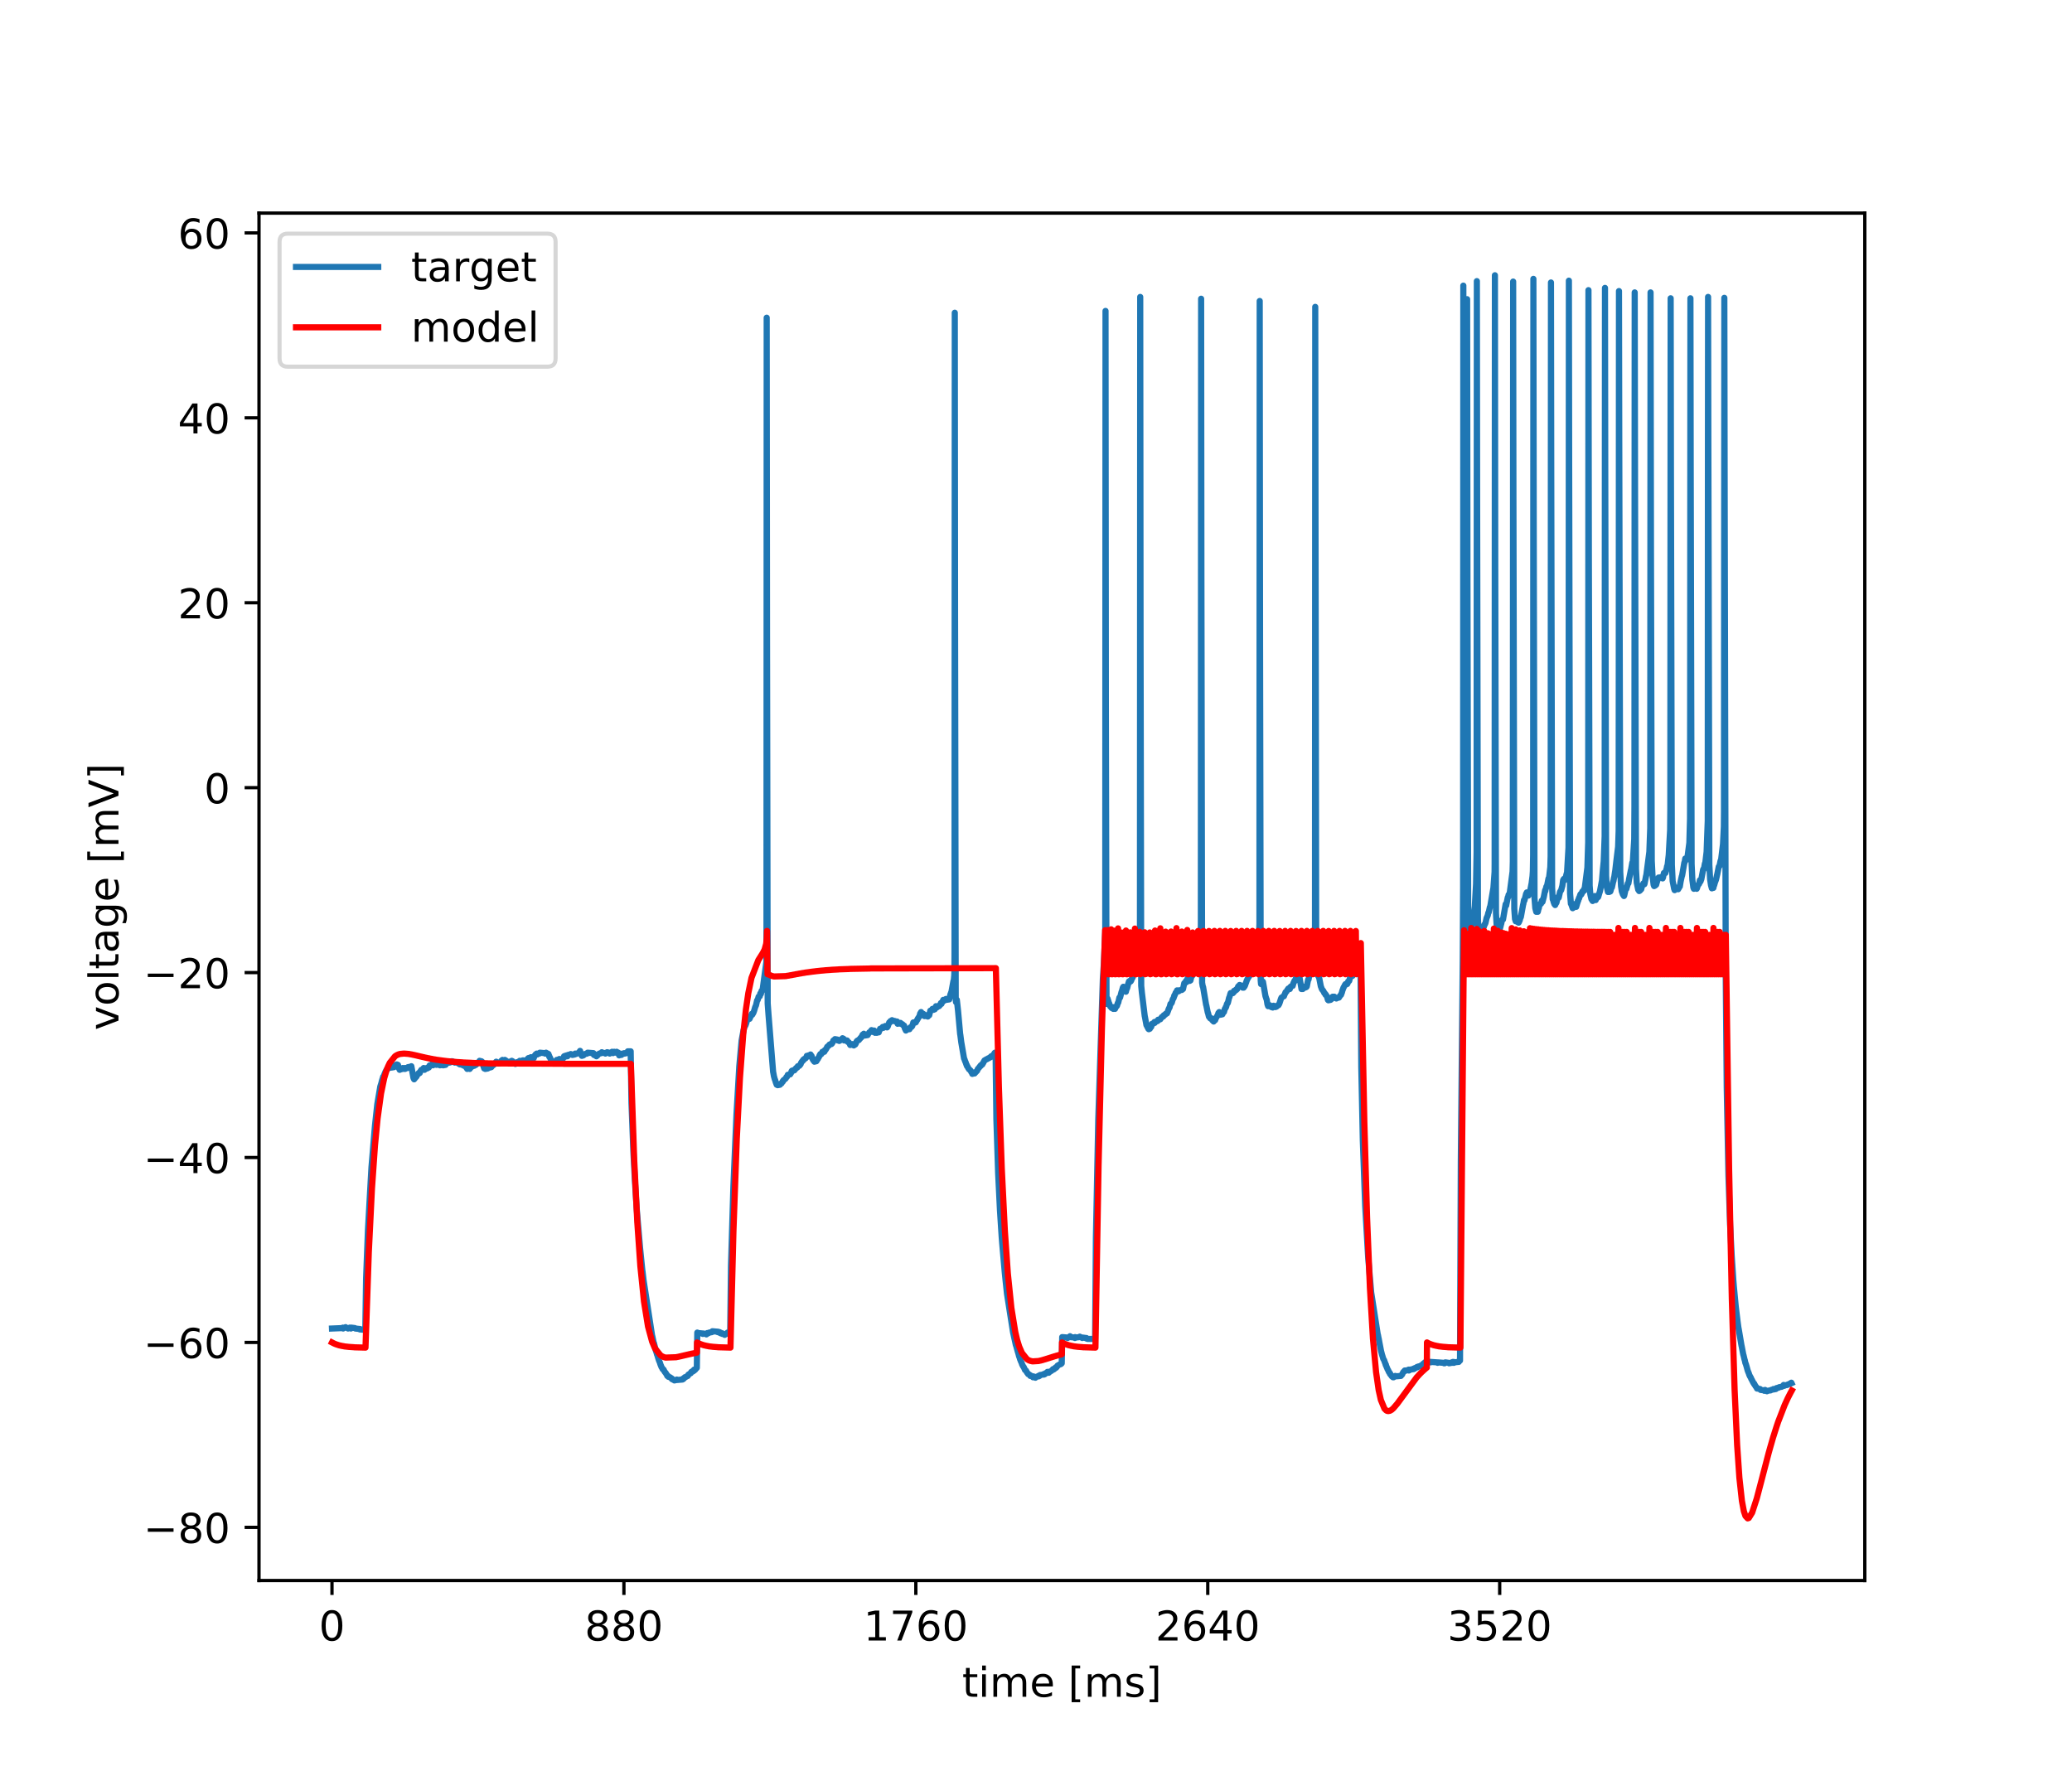 <?xml version="1.0" encoding="utf-8" standalone="no"?>
<!DOCTYPE svg PUBLIC "-//W3C//DTD SVG 1.1//EN"
  "http://www.w3.org/Graphics/SVG/1.1/DTD/svg11.dtd">
<!-- Created with matplotlib (https://matplotlib.org/) -->
<svg height="432pt" version="1.1" viewBox="0 0 504 432" width="504pt" xmlns="http://www.w3.org/2000/svg" xmlns:xlink="http://www.w3.org/1999/xlink">
 <defs>
  <style type="text/css">
*{stroke-linecap:butt;stroke-linejoin:round;}
  </style>
 </defs>
 <g id="figure_1">
  <g id="patch_1">
   <path d="M 0 432 
L 504 432 
L 504 0 
L 0 0 
z
" style="fill:#ffffff;"/>
  </g>
  <g id="axes_1">
   <g id="patch_2">
    <path d="M 63 384.48 
L 453.6 384.48 
L 453.6 51.84 
L 63 51.84 
z
" style="fill:#ffffff;"/>
   </g>
   <g id="matplotlib.axis_1">
    <g id="xtick_1">
     <g id="line2d_1">
      <defs>
       <path d="M 0 0 
L 0 3.5 
" id="m6f2b60a232" style="stroke:#000000;stroke-width:0.8;"/>
      </defs>
      <g>
       <use style="stroke:#000000;stroke-width:0.8;" x="80.755" xlink:href="#m6f2b60a232" y="384.48"/>
      </g>
     </g>
     <g id="text_1">
      <!-- 0 -->
      <defs>
       <path d="M 31.781 66.406 
Q 24.172 66.406 20.328 58.906 
Q 16.5 51.422 16.5 36.375 
Q 16.5 21.391 20.328 13.891 
Q 24.172 6.391 31.781 6.391 
Q 39.453 6.391 43.281 13.891 
Q 47.125 21.391 47.125 36.375 
Q 47.125 51.422 43.281 58.906 
Q 39.453 66.406 31.781 66.406 
z
M 31.781 74.219 
Q 44.047 74.219 50.516 64.516 
Q 56.984 54.828 56.984 36.375 
Q 56.984 17.969 50.516 8.266 
Q 44.047 -1.422 31.781 -1.422 
Q 19.531 -1.422 13.062 8.266 
Q 6.594 17.969 6.594 36.375 
Q 6.594 54.828 13.062 64.516 
Q 19.531 74.219 31.781 74.219 
z
" id="DejaVuSans-48"/>
      </defs>
      <g transform="translate(77.573 399.078)scale(0.1 -0.1)">
       <use xlink:href="#DejaVuSans-48"/>
      </g>
     </g>
    </g>
    <g id="xtick_2">
     <g id="line2d_2">
      <g>
       <use style="stroke:#000000;stroke-width:0.8;" x="151.763" xlink:href="#m6f2b60a232" y="384.48"/>
      </g>
     </g>
     <g id="text_2">
      <!-- 880 -->
      <defs>
       <path d="M 31.781 34.625 
Q 24.75 34.625 20.719 30.859 
Q 16.703 27.094 16.703 20.516 
Q 16.703 13.922 20.719 10.156 
Q 24.75 6.391 31.781 6.391 
Q 38.812 6.391 42.859 10.172 
Q 46.922 13.969 46.922 20.516 
Q 46.922 27.094 42.891 30.859 
Q 38.875 34.625 31.781 34.625 
z
M 21.922 38.812 
Q 15.578 40.375 12.031 44.719 
Q 8.5 49.078 8.5 55.328 
Q 8.5 64.062 14.719 69.141 
Q 20.953 74.219 31.781 74.219 
Q 42.672 74.219 48.875 69.141 
Q 55.078 64.062 55.078 55.328 
Q 55.078 49.078 51.531 44.719 
Q 48 40.375 41.703 38.812 
Q 48.828 37.156 52.797 32.312 
Q 56.781 27.484 56.781 20.516 
Q 56.781 9.906 50.312 4.234 
Q 43.844 -1.422 31.781 -1.422 
Q 19.734 -1.422 13.25 4.234 
Q 6.781 9.906 6.781 20.516 
Q 6.781 27.484 10.781 32.312 
Q 14.797 37.156 21.922 38.812 
z
M 18.312 54.391 
Q 18.312 48.734 21.844 45.562 
Q 25.391 42.391 31.781 42.391 
Q 38.141 42.391 41.719 45.562 
Q 45.312 48.734 45.312 54.391 
Q 45.312 60.062 41.719 63.234 
Q 38.141 66.406 31.781 66.406 
Q 25.391 66.406 21.844 63.234 
Q 18.312 60.062 18.312 54.391 
z
" id="DejaVuSans-56"/>
      </defs>
      <g transform="translate(142.219 399.078)scale(0.1 -0.1)">
       <use xlink:href="#DejaVuSans-56"/>
       <use x="63.623" xlink:href="#DejaVuSans-56"/>
       <use x="127.246" xlink:href="#DejaVuSans-48"/>
      </g>
     </g>
    </g>
    <g id="xtick_3">
     <g id="line2d_3">
      <g>
       <use style="stroke:#000000;stroke-width:0.8;" x="222.772" xlink:href="#m6f2b60a232" y="384.48"/>
      </g>
     </g>
     <g id="text_3">
      <!-- 1760 -->
      <defs>
       <path d="M 12.406 8.297 
L 28.516 8.297 
L 28.516 63.922 
L 10.984 60.406 
L 10.984 69.391 
L 28.422 72.906 
L 38.281 72.906 
L 38.281 8.297 
L 54.391 8.297 
L 54.391 0 
L 12.406 0 
z
" id="DejaVuSans-49"/>
       <path d="M 8.203 72.906 
L 55.078 72.906 
L 55.078 68.703 
L 28.609 0 
L 18.312 0 
L 43.219 64.594 
L 8.203 64.594 
z
" id="DejaVuSans-55"/>
       <path d="M 33.016 40.375 
Q 26.375 40.375 22.484 35.828 
Q 18.609 31.297 18.609 23.391 
Q 18.609 15.531 22.484 10.953 
Q 26.375 6.391 33.016 6.391 
Q 39.656 6.391 43.531 10.953 
Q 47.406 15.531 47.406 23.391 
Q 47.406 31.297 43.531 35.828 
Q 39.656 40.375 33.016 40.375 
z
M 52.594 71.297 
L 52.594 62.312 
Q 48.875 64.062 45.094 64.984 
Q 41.312 65.922 37.594 65.922 
Q 27.828 65.922 22.672 59.328 
Q 17.531 52.734 16.797 39.406 
Q 19.672 43.656 24.016 45.922 
Q 28.375 48.188 33.594 48.188 
Q 44.578 48.188 50.953 41.516 
Q 57.328 34.859 57.328 23.391 
Q 57.328 12.156 50.688 5.359 
Q 44.047 -1.422 33.016 -1.422 
Q 20.359 -1.422 13.672 8.266 
Q 6.984 17.969 6.984 36.375 
Q 6.984 53.656 15.188 63.938 
Q 23.391 74.219 37.203 74.219 
Q 40.922 74.219 44.703 73.484 
Q 48.484 72.75 52.594 71.297 
z
" id="DejaVuSans-54"/>
      </defs>
      <g transform="translate(210.047 399.078)scale(0.1 -0.1)">
       <use xlink:href="#DejaVuSans-49"/>
       <use x="63.623" xlink:href="#DejaVuSans-55"/>
       <use x="127.246" xlink:href="#DejaVuSans-54"/>
       <use x="190.869" xlink:href="#DejaVuSans-48"/>
      </g>
     </g>
    </g>
    <g id="xtick_4">
     <g id="line2d_4">
      <g>
       <use style="stroke:#000000;stroke-width:0.8;" x="293.78" xlink:href="#m6f2b60a232" y="384.48"/>
      </g>
     </g>
     <g id="text_4">
      <!-- 2640 -->
      <defs>
       <path d="M 19.188 8.297 
L 53.609 8.297 
L 53.609 0 
L 7.328 0 
L 7.328 8.297 
Q 12.938 14.109 22.625 23.891 
Q 32.328 33.688 34.812 36.531 
Q 39.547 41.844 41.422 45.531 
Q 43.312 49.219 43.312 52.781 
Q 43.312 58.594 39.234 62.25 
Q 35.156 65.922 28.609 65.922 
Q 23.969 65.922 18.812 64.312 
Q 13.672 62.703 7.812 59.422 
L 7.812 69.391 
Q 13.766 71.781 18.938 73 
Q 24.125 74.219 28.422 74.219 
Q 39.75 74.219 46.484 68.547 
Q 53.219 62.891 53.219 53.422 
Q 53.219 48.922 51.531 44.891 
Q 49.859 40.875 45.406 35.406 
Q 44.188 33.984 37.641 27.219 
Q 31.109 20.453 19.188 8.297 
z
" id="DejaVuSans-50"/>
       <path d="M 37.797 64.312 
L 12.891 25.391 
L 37.797 25.391 
z
M 35.203 72.906 
L 47.609 72.906 
L 47.609 25.391 
L 58.016 25.391 
L 58.016 17.188 
L 47.609 17.188 
L 47.609 0 
L 37.797 0 
L 37.797 17.188 
L 4.891 17.188 
L 4.891 26.703 
z
" id="DejaVuSans-52"/>
      </defs>
      <g transform="translate(281.055 399.078)scale(0.1 -0.1)">
       <use xlink:href="#DejaVuSans-50"/>
       <use x="63.623" xlink:href="#DejaVuSans-54"/>
       <use x="127.246" xlink:href="#DejaVuSans-52"/>
       <use x="190.869" xlink:href="#DejaVuSans-48"/>
      </g>
     </g>
    </g>
    <g id="xtick_5">
     <g id="line2d_5">
      <g>
       <use style="stroke:#000000;stroke-width:0.8;" x="364.789" xlink:href="#m6f2b60a232" y="384.48"/>
      </g>
     </g>
     <g id="text_5">
      <!-- 3520 -->
      <defs>
       <path d="M 40.578 39.312 
Q 47.656 37.797 51.625 33 
Q 55.609 28.219 55.609 21.188 
Q 55.609 10.406 48.188 4.484 
Q 40.766 -1.422 27.094 -1.422 
Q 22.516 -1.422 17.656 -0.516 
Q 12.797 0.391 7.625 2.203 
L 7.625 11.719 
Q 11.719 9.328 16.594 8.109 
Q 21.484 6.891 26.812 6.891 
Q 36.078 6.891 40.938 10.547 
Q 45.797 14.203 45.797 21.188 
Q 45.797 27.641 41.281 31.266 
Q 36.766 34.906 28.719 34.906 
L 20.219 34.906 
L 20.219 43.016 
L 29.109 43.016 
Q 36.375 43.016 40.234 45.922 
Q 44.094 48.828 44.094 54.297 
Q 44.094 59.906 40.109 62.906 
Q 36.141 65.922 28.719 65.922 
Q 24.656 65.922 20.016 65.031 
Q 15.375 64.156 9.812 62.312 
L 9.812 71.094 
Q 15.438 72.656 20.344 73.438 
Q 25.25 74.219 29.594 74.219 
Q 40.828 74.219 47.359 69.109 
Q 53.906 64.016 53.906 55.328 
Q 53.906 49.266 50.438 45.094 
Q 46.969 40.922 40.578 39.312 
z
" id="DejaVuSans-51"/>
       <path d="M 10.797 72.906 
L 49.516 72.906 
L 49.516 64.594 
L 19.828 64.594 
L 19.828 46.734 
Q 21.969 47.469 24.109 47.828 
Q 26.266 48.188 28.422 48.188 
Q 40.625 48.188 47.75 41.5 
Q 54.891 34.812 54.891 23.391 
Q 54.891 11.625 47.562 5.094 
Q 40.234 -1.422 26.906 -1.422 
Q 22.312 -1.422 17.547 -0.641 
Q 12.797 0.141 7.719 1.703 
L 7.719 11.625 
Q 12.109 9.234 16.797 8.062 
Q 21.484 6.891 26.703 6.891 
Q 35.156 6.891 40.078 11.328 
Q 45.016 15.766 45.016 23.391 
Q 45.016 31 40.078 35.438 
Q 35.156 39.891 26.703 39.891 
Q 22.75 39.891 18.812 39.016 
Q 14.891 38.141 10.797 36.281 
z
" id="DejaVuSans-53"/>
      </defs>
      <g transform="translate(352.064 399.078)scale(0.1 -0.1)">
       <use xlink:href="#DejaVuSans-51"/>
       <use x="63.623" xlink:href="#DejaVuSans-53"/>
       <use x="127.246" xlink:href="#DejaVuSans-50"/>
       <use x="190.869" xlink:href="#DejaVuSans-48"/>
      </g>
     </g>
    </g>
    <g id="text_6">
     <!-- time [ms] -->
     <defs>
      <path d="M 18.312 70.219 
L 18.312 54.688 
L 36.812 54.688 
L 36.812 47.703 
L 18.312 47.703 
L 18.312 18.016 
Q 18.312 11.328 20.141 9.422 
Q 21.969 7.516 27.594 7.516 
L 36.812 7.516 
L 36.812 0 
L 27.594 0 
Q 17.188 0 13.234 3.875 
Q 9.281 7.766 9.281 18.016 
L 9.281 47.703 
L 2.688 47.703 
L 2.688 54.688 
L 9.281 54.688 
L 9.281 70.219 
z
" id="DejaVuSans-116"/>
      <path d="M 9.422 54.688 
L 18.406 54.688 
L 18.406 0 
L 9.422 0 
z
M 9.422 75.984 
L 18.406 75.984 
L 18.406 64.594 
L 9.422 64.594 
z
" id="DejaVuSans-105"/>
      <path d="M 52 44.188 
Q 55.375 50.25 60.062 53.125 
Q 64.75 56 71.094 56 
Q 79.641 56 84.281 50.016 
Q 88.922 44.047 88.922 33.016 
L 88.922 0 
L 79.891 0 
L 79.891 32.719 
Q 79.891 40.578 77.094 44.375 
Q 74.312 48.188 68.609 48.188 
Q 61.625 48.188 57.562 43.547 
Q 53.516 38.922 53.516 30.906 
L 53.516 0 
L 44.484 0 
L 44.484 32.719 
Q 44.484 40.625 41.703 44.406 
Q 38.922 48.188 33.109 48.188 
Q 26.219 48.188 22.156 43.531 
Q 18.109 38.875 18.109 30.906 
L 18.109 0 
L 9.078 0 
L 9.078 54.688 
L 18.109 54.688 
L 18.109 46.188 
Q 21.188 51.219 25.484 53.609 
Q 29.781 56 35.688 56 
Q 41.656 56 45.828 52.969 
Q 50 49.953 52 44.188 
z
" id="DejaVuSans-109"/>
      <path d="M 56.203 29.594 
L 56.203 25.203 
L 14.891 25.203 
Q 15.484 15.922 20.484 11.062 
Q 25.484 6.203 34.422 6.203 
Q 39.594 6.203 44.453 7.469 
Q 49.312 8.734 54.109 11.281 
L 54.109 2.781 
Q 49.266 0.734 44.188 -0.344 
Q 39.109 -1.422 33.891 -1.422 
Q 20.797 -1.422 13.156 6.188 
Q 5.516 13.812 5.516 26.812 
Q 5.516 40.234 12.766 48.109 
Q 20.016 56 32.328 56 
Q 43.359 56 49.781 48.891 
Q 56.203 41.797 56.203 29.594 
z
M 47.219 32.234 
Q 47.125 39.594 43.094 43.984 
Q 39.062 48.391 32.422 48.391 
Q 24.906 48.391 20.391 44.141 
Q 15.875 39.891 15.188 32.172 
z
" id="DejaVuSans-101"/>
      <path id="DejaVuSans-32"/>
      <path d="M 8.594 75.984 
L 29.297 75.984 
L 29.297 69 
L 17.578 69 
L 17.578 -6.203 
L 29.297 -6.203 
L 29.297 -13.188 
L 8.594 -13.188 
z
" id="DejaVuSans-91"/>
      <path d="M 44.281 53.078 
L 44.281 44.578 
Q 40.484 46.531 36.375 47.5 
Q 32.281 48.484 27.875 48.484 
Q 21.188 48.484 17.844 46.438 
Q 14.5 44.391 14.5 40.281 
Q 14.5 37.156 16.891 35.375 
Q 19.281 33.594 26.516 31.984 
L 29.594 31.297 
Q 39.156 29.25 43.188 25.516 
Q 47.219 21.781 47.219 15.094 
Q 47.219 7.469 41.188 3.016 
Q 35.156 -1.422 24.609 -1.422 
Q 20.219 -1.422 15.453 -0.562 
Q 10.688 0.297 5.422 2 
L 5.422 11.281 
Q 10.406 8.688 15.234 7.391 
Q 20.062 6.109 24.812 6.109 
Q 31.156 6.109 34.562 8.281 
Q 37.984 10.453 37.984 14.406 
Q 37.984 18.062 35.516 20.016 
Q 33.062 21.969 24.703 23.781 
L 21.578 24.516 
Q 13.234 26.266 9.516 29.906 
Q 5.812 33.547 5.812 39.891 
Q 5.812 47.609 11.281 51.797 
Q 16.75 56 26.812 56 
Q 31.781 56 36.172 55.266 
Q 40.578 54.547 44.281 53.078 
z
" id="DejaVuSans-115"/>
      <path d="M 30.422 75.984 
L 30.422 -13.188 
L 9.719 -13.188 
L 9.719 -6.203 
L 21.391 -6.203 
L 21.391 69 
L 9.719 69 
L 9.719 75.984 
z
" id="DejaVuSans-93"/>
     </defs>
     <g transform="translate(234.038 412.757)scale(0.1 -0.1)">
      <use xlink:href="#DejaVuSans-116"/>
      <use x="39.209" xlink:href="#DejaVuSans-105"/>
      <use x="66.992" xlink:href="#DejaVuSans-109"/>
      <use x="164.404" xlink:href="#DejaVuSans-101"/>
      <use x="225.928" xlink:href="#DejaVuSans-32"/>
      <use x="257.715" xlink:href="#DejaVuSans-91"/>
      <use x="296.729" xlink:href="#DejaVuSans-109"/>
      <use x="394.141" xlink:href="#DejaVuSans-115"/>
      <use x="446.24" xlink:href="#DejaVuSans-93"/>
     </g>
    </g>
   </g>
   <g id="matplotlib.axis_2">
    <g id="ytick_1">
     <g id="line2d_6">
      <defs>
       <path d="M 0 0 
L -3.5 0 
" id="m83e424f981" style="stroke:#000000;stroke-width:0.8;"/>
      </defs>
      <g>
       <use style="stroke:#000000;stroke-width:0.8;" x="63" xlink:href="#m83e424f981" y="371.542"/>
      </g>
     </g>
     <g id="text_7">
      <!-- −80 -->
      <defs>
       <path d="M 10.594 35.5 
L 73.188 35.5 
L 73.188 27.203 
L 10.594 27.203 
z
" id="DejaVuSans-8722"/>
      </defs>
      <g transform="translate(34.895 375.341)scale(0.1 -0.1)">
       <use xlink:href="#DejaVuSans-8722"/>
       <use x="83.789" xlink:href="#DejaVuSans-56"/>
       <use x="147.412" xlink:href="#DejaVuSans-48"/>
      </g>
     </g>
    </g>
    <g id="ytick_2">
     <g id="line2d_7">
      <g>
       <use style="stroke:#000000;stroke-width:0.8;" x="63" xlink:href="#m83e424f981" y="326.558"/>
      </g>
     </g>
     <g id="text_8">
      <!-- −60 -->
      <g transform="translate(34.895 330.358)scale(0.1 -0.1)">
       <use xlink:href="#DejaVuSans-8722"/>
       <use x="83.789" xlink:href="#DejaVuSans-54"/>
       <use x="147.412" xlink:href="#DejaVuSans-48"/>
      </g>
     </g>
    </g>
    <g id="ytick_3">
     <g id="line2d_8">
      <g>
       <use style="stroke:#000000;stroke-width:0.8;" x="63" xlink:href="#m83e424f981" y="281.575"/>
      </g>
     </g>
     <g id="text_9">
      <!-- −40 -->
      <g transform="translate(34.895 285.374)scale(0.1 -0.1)">
       <use xlink:href="#DejaVuSans-8722"/>
       <use x="83.789" xlink:href="#DejaVuSans-52"/>
       <use x="147.412" xlink:href="#DejaVuSans-48"/>
      </g>
     </g>
    </g>
    <g id="ytick_4">
     <g id="line2d_9">
      <g>
       <use style="stroke:#000000;stroke-width:0.8;" x="63" xlink:href="#m83e424f981" y="236.592"/>
      </g>
     </g>
     <g id="text_10">
      <!-- −20 -->
      <g transform="translate(34.895 240.391)scale(0.1 -0.1)">
       <use xlink:href="#DejaVuSans-8722"/>
       <use x="83.789" xlink:href="#DejaVuSans-50"/>
       <use x="147.412" xlink:href="#DejaVuSans-48"/>
      </g>
     </g>
    </g>
    <g id="ytick_5">
     <g id="line2d_10">
      <g>
       <use style="stroke:#000000;stroke-width:0.8;" x="63" xlink:href="#m83e424f981" y="191.609"/>
      </g>
     </g>
     <g id="text_11">
      <!-- 0 -->
      <g transform="translate(49.638 195.408)scale(0.1 -0.1)">
       <use xlink:href="#DejaVuSans-48"/>
      </g>
     </g>
    </g>
    <g id="ytick_6">
     <g id="line2d_11">
      <g>
       <use style="stroke:#000000;stroke-width:0.8;" x="63" xlink:href="#m83e424f981" y="146.625"/>
      </g>
     </g>
     <g id="text_12">
      <!-- 20 -->
      <g transform="translate(43.275 150.424)scale(0.1 -0.1)">
       <use xlink:href="#DejaVuSans-50"/>
       <use x="63.623" xlink:href="#DejaVuSans-48"/>
      </g>
     </g>
    </g>
    <g id="ytick_7">
     <g id="line2d_12">
      <g>
       <use style="stroke:#000000;stroke-width:0.8;" x="63" xlink:href="#m83e424f981" y="101.642"/>
      </g>
     </g>
     <g id="text_13">
      <!-- 40 -->
      <g transform="translate(43.275 105.441)scale(0.1 -0.1)">
       <use xlink:href="#DejaVuSans-52"/>
       <use x="63.623" xlink:href="#DejaVuSans-48"/>
      </g>
     </g>
    </g>
    <g id="ytick_8">
     <g id="line2d_13">
      <g>
       <use style="stroke:#000000;stroke-width:0.8;" x="63" xlink:href="#m83e424f981" y="56.659"/>
      </g>
     </g>
     <g id="text_14">
      <!-- 60 -->
      <g transform="translate(43.275 60.458)scale(0.1 -0.1)">
       <use xlink:href="#DejaVuSans-54"/>
       <use x="63.623" xlink:href="#DejaVuSans-48"/>
      </g>
     </g>
    </g>
    <g id="text_15">
     <!-- voltage [mV] -->
     <defs>
      <path d="M 2.984 54.688 
L 12.5 54.688 
L 29.594 8.797 
L 46.688 54.688 
L 56.203 54.688 
L 35.688 0 
L 23.484 0 
z
" id="DejaVuSans-118"/>
      <path d="M 30.609 48.391 
Q 23.391 48.391 19.188 42.75 
Q 14.984 37.109 14.984 27.297 
Q 14.984 17.484 19.156 11.844 
Q 23.344 6.203 30.609 6.203 
Q 37.797 6.203 41.984 11.859 
Q 46.188 17.531 46.188 27.297 
Q 46.188 37.016 41.984 42.703 
Q 37.797 48.391 30.609 48.391 
z
M 30.609 56 
Q 42.328 56 49.016 48.375 
Q 55.719 40.766 55.719 27.297 
Q 55.719 13.875 49.016 6.219 
Q 42.328 -1.422 30.609 -1.422 
Q 18.844 -1.422 12.172 6.219 
Q 5.516 13.875 5.516 27.297 
Q 5.516 40.766 12.172 48.375 
Q 18.844 56 30.609 56 
z
" id="DejaVuSans-111"/>
      <path d="M 9.422 75.984 
L 18.406 75.984 
L 18.406 0 
L 9.422 0 
z
" id="DejaVuSans-108"/>
      <path d="M 34.281 27.484 
Q 23.391 27.484 19.188 25 
Q 14.984 22.516 14.984 16.5 
Q 14.984 11.719 18.141 8.906 
Q 21.297 6.109 26.703 6.109 
Q 34.188 6.109 38.703 11.406 
Q 43.219 16.703 43.219 25.484 
L 43.219 27.484 
z
M 52.203 31.203 
L 52.203 0 
L 43.219 0 
L 43.219 8.297 
Q 40.141 3.328 35.547 0.953 
Q 30.953 -1.422 24.312 -1.422 
Q 15.922 -1.422 10.953 3.297 
Q 6 8.016 6 15.922 
Q 6 25.141 12.172 29.828 
Q 18.359 34.516 30.609 34.516 
L 43.219 34.516 
L 43.219 35.406 
Q 43.219 41.609 39.141 45 
Q 35.062 48.391 27.688 48.391 
Q 23 48.391 18.547 47.266 
Q 14.109 46.141 10.016 43.891 
L 10.016 52.203 
Q 14.938 54.109 19.578 55.047 
Q 24.219 56 28.609 56 
Q 40.484 56 46.344 49.844 
Q 52.203 43.703 52.203 31.203 
z
" id="DejaVuSans-97"/>
      <path d="M 45.406 27.984 
Q 45.406 37.75 41.375 43.109 
Q 37.359 48.484 30.078 48.484 
Q 22.859 48.484 18.828 43.109 
Q 14.797 37.75 14.797 27.984 
Q 14.797 18.266 18.828 12.891 
Q 22.859 7.516 30.078 7.516 
Q 37.359 7.516 41.375 12.891 
Q 45.406 18.266 45.406 27.984 
z
M 54.391 6.781 
Q 54.391 -7.172 48.188 -13.984 
Q 42 -20.797 29.203 -20.797 
Q 24.469 -20.797 20.266 -20.094 
Q 16.062 -19.391 12.109 -17.922 
L 12.109 -9.188 
Q 16.062 -11.328 19.922 -12.344 
Q 23.781 -13.375 27.781 -13.375 
Q 36.625 -13.375 41.016 -8.766 
Q 45.406 -4.156 45.406 5.172 
L 45.406 9.625 
Q 42.625 4.781 38.281 2.391 
Q 33.938 0 27.875 0 
Q 17.828 0 11.672 7.656 
Q 5.516 15.328 5.516 27.984 
Q 5.516 40.672 11.672 48.328 
Q 17.828 56 27.875 56 
Q 33.938 56 38.281 53.609 
Q 42.625 51.219 45.406 46.391 
L 45.406 54.688 
L 54.391 54.688 
z
" id="DejaVuSans-103"/>
      <path d="M 28.609 0 
L 0.781 72.906 
L 11.078 72.906 
L 34.188 11.531 
L 57.328 72.906 
L 67.578 72.906 
L 39.797 0 
z
" id="DejaVuSans-86"/>
     </defs>
     <g transform="translate(28.816 250.624)rotate(-90)scale(0.1 -0.1)">
      <use xlink:href="#DejaVuSans-118"/>
      <use x="59.18" xlink:href="#DejaVuSans-111"/>
      <use x="120.361" xlink:href="#DejaVuSans-108"/>
      <use x="148.145" xlink:href="#DejaVuSans-116"/>
      <use x="187.354" xlink:href="#DejaVuSans-97"/>
      <use x="248.633" xlink:href="#DejaVuSans-103"/>
      <use x="312.109" xlink:href="#DejaVuSans-101"/>
      <use x="373.633" xlink:href="#DejaVuSans-32"/>
      <use x="405.42" xlink:href="#DejaVuSans-91"/>
      <use x="444.434" xlink:href="#DejaVuSans-109"/>
      <use x="541.846" xlink:href="#DejaVuSans-86"/>
      <use x="610.254" xlink:href="#DejaVuSans-93"/>
     </g>
    </g>
   </g>
   <g id="line2d_14">
    <path clip-path="url(#p0187a0cd14)" d="M 80.755 323.176 
L 83.385 323.066 
L 83.417 322.956 
L 83.466 323.176 
L 83.482 323.066 
L 83.966 322.956 
L 84.063 322.846 
L 84.176 322.956 
L 84.547 323.066 
L 84.66 323.176 
L 84.967 323.066 
L 85.08 322.956 
L 85.338 323.066 
L 85.354 323.176 
L 85.402 322.956 
L 85.419 322.956 
L 86.322 323.066 
L 86.435 323.176 
L 87.42 323.286 
L 87.533 323.396 
L 87.581 323.286 
L 87.629 323.396 
L 88.695 323.505 
L 88.808 323.615 
L 88.856 323.505 
L 89.05 310.986 
L 89.502 299.235 
L 90.357 283.969 
L 91.196 273.975 
L 91.454 271.559 
L 91.777 268.594 
L 92.503 264.311 
L 92.536 264.201 
L 92.713 263.652 
L 92.745 263.542 
L 92.971 262.664 
L 93.02 262.554 
L 93.213 261.895 
L 93.359 261.785 
L 93.536 261.236 
L 93.601 261.126 
L 93.762 260.687 
L 93.859 260.577 
L 94.004 260.248 
L 94.214 260.138 
L 94.359 259.808 
L 95.134 259.698 
L 95.182 259.589 
L 95.231 259.698 
L 95.844 259.589 
L 95.989 259.149 
L 96.054 259.259 
L 96.086 259.149 
L 96.393 259.04 
L 96.506 258.93 
L 96.796 259.04 
L 97.006 259.808 
L 97.07 259.918 
L 97.216 260.248 
L 97.393 260.138 
L 97.425 260.028 
L 97.49 260.138 
L 97.845 260.028 
L 97.974 259.808 
L 98.265 259.918 
L 98.297 260.028 
L 98.345 259.918 
L 98.458 259.808 
L 98.507 259.918 
L 98.539 260.028 
L 98.571 259.808 
L 98.603 259.918 
L 99.12 259.808 
L 99.249 259.589 
L 99.959 259.479 
L 100.056 259.369 
L 100.572 262.224 
L 100.621 262.334 
L 100.734 262.554 
L 100.863 262.334 
L 101.024 262.224 
L 101.153 262.005 
L 101.299 261.895 
L 101.444 261.565 
L 101.557 261.456 
L 101.686 261.236 
L 101.831 261.126 
L 101.847 261.016 
L 101.928 261.126 
L 102.106 261.016 
L 102.267 260.577 
L 102.364 260.467 
L 102.493 260.248 
L 102.993 260.138 
L 103.058 259.808 
L 103.106 259.918 
L 103.251 260.248 
L 103.38 260.028 
L 103.687 259.918 
L 103.784 259.808 
L 103.881 259.918 
L 103.994 259.808 
L 104.091 259.698 
L 104.187 259.589 
L 104.3 259.698 
L 104.381 259.589 
L 104.526 259.149 
L 104.575 259.259 
L 104.623 259.149 
L 104.897 259.04 
L 105.01 258.93 
L 105.236 259.04 
L 105.317 259.149 
L 105.333 259.04 
L 106.108 258.93 
L 106.124 258.82 
L 106.172 259.04 
L 106.205 258.93 
L 106.882 259.04 
L 106.995 259.149 
L 107.705 259.04 
L 107.738 258.93 
L 107.786 259.149 
L 108.383 259.04 
L 108.512 258.82 
L 108.577 258.71 
L 108.69 258.6 
L 109.255 258.49 
L 109.335 258.381 
L 109.352 258.49 
L 109.691 258.381 
L 109.82 258.161 
L 109.916 258.271 
L 110.013 258.161 
L 110.126 258.271 
L 110.53 258.381 
L 110.61 258.49 
L 110.627 258.381 
L 111.369 258.49 
L 111.498 258.71 
L 111.837 258.82 
L 111.853 258.93 
L 111.934 258.82 
L 112.256 258.93 
L 112.321 258.82 
L 112.369 259.04 
L 112.821 259.149 
L 112.837 259.259 
L 112.87 259.04 
L 112.902 259.04 
L 113.144 259.149 
L 113.289 259.479 
L 113.37 259.589 
L 113.499 259.808 
L 113.596 259.918 
L 113.644 260.028 
L 113.693 259.918 
L 113.79 259.808 
L 113.87 259.698 
L 113.886 259.808 
L 114.161 259.918 
L 114.258 260.028 
L 114.387 259.698 
L 114.419 259.808 
L 114.484 259.698 
L 114.58 259.479 
L 114.597 259.589 
L 114.806 259.479 
L 114.919 259.369 
L 115.355 259.259 
L 115.468 259.149 
L 115.759 259.04 
L 115.888 258.82 
L 116.162 258.71 
L 116.259 258.49 
L 116.275 258.6 
L 116.356 258.49 
L 116.469 258.381 
L 116.533 258.271 
L 116.662 258.051 
L 117.017 258.161 
L 117.033 258.271 
L 117.114 258.161 
L 117.259 258.271 
L 117.437 258.82 
L 117.469 258.93 
L 117.663 259.589 
L 117.711 259.698 
L 117.792 259.918 
L 117.824 259.808 
L 117.921 259.918 
L 118.034 260.028 
L 118.647 259.918 
L 118.76 259.808 
L 119.051 259.698 
L 119.131 259.589 
L 119.148 259.698 
L 119.519 259.589 
L 119.648 259.369 
L 119.809 259.259 
L 119.922 259.149 
L 120.1 259.04 
L 120.245 258.71 
L 120.439 258.6 
L 120.552 258.49 
L 120.665 258.381 
L 120.697 258.271 
L 120.745 258.49 
L 121.116 258.6 
L 121.229 258.71 
L 121.601 258.6 
L 121.73 258.381 
L 121.81 258.271 
L 121.939 258.051 
L 122.117 257.941 
L 122.214 257.831 
L 122.343 258.051 
L 122.779 257.941 
L 122.811 257.831 
L 122.875 257.941 
L 122.924 258.051 
L 122.972 257.941 
L 123.134 258.051 
L 123.263 258.271 
L 123.553 258.381 
L 123.682 258.6 
L 123.828 258.271 
L 123.924 258.381 
L 123.941 258.49 
L 124.005 258.271 
L 124.36 258.161 
L 124.473 258.051 
L 124.683 258.161 
L 124.812 258.381 
L 125.216 258.49 
L 125.329 258.71 
L 125.361 258.82 
L 125.441 258.6 
L 125.764 258.49 
L 125.78 258.381 
L 125.861 258.49 
L 126.039 258.381 
L 126.152 258.271 
L 126.329 258.161 
L 126.426 258.051 
L 126.539 258.161 
L 127.136 258.051 
L 127.152 257.941 
L 127.233 258.051 
L 127.249 258.161 
L 127.297 257.941 
L 127.314 257.941 
L 127.394 258.051 
L 127.443 258.271 
L 127.507 258.161 
L 127.523 258.051 
L 127.604 258.161 
L 127.975 258.051 
L 128.104 257.831 
L 128.217 257.722 
L 128.33 257.612 
L 128.411 257.502 
L 128.524 257.392 
L 129.089 257.282 
L 129.137 257.173 
L 129.186 257.282 
L 129.605 257.392 
L 129.718 257.502 
L 129.831 257.392 
L 130.009 256.843 
L 130.138 256.733 
L 130.267 256.514 
L 130.525 256.404 
L 130.541 256.294 
L 130.59 256.514 
L 130.622 256.404 
L 130.67 256.514 
L 130.719 256.404 
L 131.074 256.294 
L 131.138 256.184 
L 131.171 256.294 
L 131.203 256.184 
L 131.316 256.074 
L 132.478 256.184 
L 132.591 256.294 
L 132.768 256.184 
L 132.817 256.074 
L 132.865 256.184 
L 133.269 256.294 
L 133.382 256.404 
L 133.414 256.404 
L 133.559 256.953 
L 133.591 256.843 
L 133.607 257.063 
L 133.624 257.063 
L 133.737 257.173 
L 133.785 257.282 
L 133.93 257.612 
L 133.979 257.722 
L 134.156 258.271 
L 134.269 258.161 
L 134.431 258.271 
L 134.56 258.49 
L 134.624 258.381 
L 134.656 258.49 
L 134.818 258.381 
L 134.931 258.271 
L 135.302 258.161 
L 135.415 257.831 
L 135.431 257.941 
L 135.818 257.831 
L 135.835 257.722 
L 135.867 257.941 
L 135.915 257.831 
L 136.044 257.722 
L 136.06 257.612 
L 136.141 257.722 
L 136.884 257.612 
L 137.029 257.282 
L 137.158 257.173 
L 137.206 256.953 
L 137.255 257.173 
L 137.368 257.063 
L 137.432 256.843 
L 137.465 257.063 
L 137.69 256.953 
L 137.82 256.733 
L 137.916 256.843 
L 138.013 256.953 
L 138.158 256.623 
L 138.707 256.514 
L 138.82 256.404 
L 139.127 256.514 
L 139.24 256.623 
L 139.772 256.514 
L 139.901 256.294 
L 139.998 256.404 
L 140.095 256.294 
L 140.111 256.404 
L 140.192 256.294 
L 140.757 256.184 
L 140.886 255.965 
L 140.967 255.855 
L 141.096 255.635 
L 141.322 256.514 
L 141.402 256.623 
L 141.531 256.843 
L 141.903 256.733 
L 142.016 256.623 
L 142.145 256.514 
L 142.258 256.404 
L 142.806 256.294 
L 142.935 256.074 
L 144.339 256.184 
L 144.469 256.623 
L 144.485 256.514 
L 144.582 256.404 
L 144.727 256.733 
L 145.05 256.843 
L 145.082 256.953 
L 145.146 256.843 
L 145.34 256.733 
L 145.469 256.514 
L 145.647 256.404 
L 145.76 256.294 
L 146.308 256.184 
L 146.389 255.965 
L 146.421 256.074 
L 147.244 256.184 
L 147.26 256.294 
L 147.341 256.184 
L 147.551 256.074 
L 147.664 255.965 
L 148.18 256.074 
L 148.309 256.294 
L 148.374 256.184 
L 148.487 256.074 
L 148.874 255.965 
L 148.89 255.855 
L 148.971 255.965 
L 149.1 256.074 
L 149.116 256.184 
L 149.165 255.965 
L 149.197 256.074 
L 149.294 255.965 
L 149.407 255.855 
L 149.697 255.965 
L 149.81 256.074 
L 149.972 256.074 
L 150.004 255.855 
L 150.085 255.965 
L 150.407 256.074 
L 150.601 256.733 
L 150.746 256.404 
L 151.085 256.514 
L 151.15 256.623 
L 151.182 256.514 
L 151.36 256.404 
L 151.376 256.294 
L 151.456 256.404 
L 151.811 256.294 
L 151.844 256.184 
L 151.908 256.294 
L 152.425 256.184 
L 152.554 255.965 
L 152.651 255.855 
L 152.715 255.745 
L 152.747 255.855 
L 152.764 255.965 
L 152.812 255.745 
L 152.828 255.745 
L 153.409 255.745 
L 153.603 268.265 
L 154.055 279.906 
L 154.426 287.044 
L 154.862 293.853 
L 154.975 295.281 
L 155.685 303.518 
L 155.894 305.604 
L 156.266 309.228 
L 156.282 309.228 
L 156.556 311.535 
L 158.622 324.933 
L 158.67 325.043 
L 158.993 326.58 
L 159.058 326.69 
L 159.3 327.679 
L 159.332 327.788 
L 159.558 328.667 
L 159.622 328.777 
L 159.832 329.546 
L 159.897 329.655 
L 160.09 330.314 
L 160.123 330.424 
L 160.3 330.973 
L 160.349 331.083 
L 160.494 331.413 
L 160.526 331.522 
L 160.704 332.071 
L 160.768 332.181 
L 160.93 332.621 
L 161.043 332.73 
L 161.188 333.06 
L 161.414 333.17 
L 161.559 333.499 
L 161.64 333.609 
L 161.769 333.829 
L 161.898 333.938 
L 162.027 334.158 
L 162.092 334.268 
L 162.221 334.488 
L 162.285 334.597 
L 162.317 334.707 
L 162.382 334.597 
L 162.463 334.707 
L 162.592 334.927 
L 162.995 335.037 
L 163.108 335.147 
L 163.318 335.256 
L 163.431 335.476 
L 163.463 335.366 
L 163.528 335.476 
L 163.641 335.586 
L 163.931 335.696 
L 164.044 335.805 
L 164.545 335.696 
L 164.625 335.586 
L 164.641 335.696 
L 165.997 335.586 
L 166.126 335.366 
L 166.207 335.476 
L 166.223 335.366 
L 166.433 335.256 
L 166.562 335.037 
L 166.901 334.927 
L 167.014 334.817 
L 167.304 334.707 
L 167.449 334.378 
L 167.659 334.268 
L 167.772 334.158 
L 168.014 334.048 
L 168.16 333.719 
L 168.45 333.609 
L 168.563 333.499 
L 168.579 333.609 
L 168.628 333.389 
L 168.644 333.499 
L 168.757 333.389 
L 168.837 333.28 
L 168.853 333.17 
L 168.886 333.389 
L 168.934 333.28 
L 169.128 333.17 
L 169.257 332.95 
L 169.418 332.84 
L 169.499 332.73 
L 169.612 324.164 
L 169.709 324.274 
L 169.725 324.384 
L 169.806 324.274 
L 170.951 324.384 
L 170.968 324.494 
L 171.048 324.384 
L 171.791 324.494 
L 171.823 324.604 
L 171.887 324.494 
L 171.952 324.384 
L 172.049 324.274 
L 172.162 324.384 
L 172.388 324.274 
L 172.501 324.164 
L 173.162 324.054 
L 173.292 323.835 
L 174.518 323.945 
L 174.583 324.054 
L 174.615 323.945 
L 175.018 324.054 
L 175.147 324.274 
L 175.26 324.164 
L 175.39 324.274 
L 175.406 324.384 
L 175.486 324.274 
L 175.615 324.384 
L 175.712 324.494 
L 175.825 324.384 
L 175.938 324.494 
L 176.164 324.604 
L 176.277 324.713 
L 176.39 324.604 
L 176.664 324.494 
L 176.777 324.384 
L 176.939 324.274 
L 176.971 324.164 
L 177.019 324.384 
L 177.036 324.274 
L 177.617 324.274 
L 177.81 307.911 
L 178.391 288.692 
L 179.15 271.01 
L 179.828 259.369 
L 180.392 253.109 
L 180.86 250.583 
L 180.877 250.583 
L 181.022 250.034 
L 181.183 249.595 
L 181.312 249.485 
L 181.474 249.046 
L 181.506 248.936 
L 181.7 248.277 
L 181.764 248.167 
L 181.893 247.947 
L 182.329 247.838 
L 182.474 247.508 
L 182.506 247.398 
L 182.636 247.179 
L 182.716 247.069 
L 182.878 246.63 
L 182.926 246.739 
L 182.975 246.849 
L 183.023 246.739 
L 183.104 246.63 
L 183.233 246.41 
L 183.281 246.3 
L 183.443 245.861 
L 183.475 245.751 
L 183.668 245.092 
L 183.701 244.982 
L 183.846 244.653 
L 183.894 244.543 
L 184.169 243.335 
L 184.314 243.225 
L 184.524 242.456 
L 184.814 242.347 
L 184.927 241.688 
L 184.976 241.907 
L 185.072 241.797 
L 185.25 241.029 
L 185.266 241.138 
L 185.347 241.029 
L 185.492 240.699 
L 185.524 240.589 
L 186.412 234 
L 186.428 233.341 
L 186.444 226.532 
L 186.493 77.283 
L 186.573 155.367 
L 186.735 244.104 
L 186.945 246.959 
L 188.058 260.797 
L 188.074 260.797 
L 188.252 261.785 
L 188.462 262.554 
L 188.526 262.664 
L 188.72 263.323 
L 188.768 263.432 
L 188.93 263.872 
L 189.026 263.762 
L 189.155 263.982 
L 189.72 263.872 
L 189.849 263.652 
L 190.091 263.542 
L 190.221 263.323 
L 190.285 263.213 
L 190.414 262.993 
L 190.43 263.103 
L 190.495 262.883 
L 190.592 262.773 
L 190.705 262.664 
L 190.898 262.554 
L 191.011 262.444 
L 191.14 262.334 
L 191.286 262.005 
L 191.463 261.895 
L 191.625 261.456 
L 192.206 261.346 
L 192.335 261.126 
L 192.415 261.016 
L 192.545 260.577 
L 192.561 260.687 
L 192.609 260.577 
L 192.625 260.467 
L 192.706 260.577 
L 192.835 260.467 
L 192.9 260.357 
L 192.932 260.467 
L 193.238 260.357 
L 193.368 260.138 
L 193.513 260.028 
L 193.642 259.808 
L 193.916 259.698 
L 194.062 259.369 
L 194.449 259.259 
L 194.578 259.04 
L 194.723 258.93 
L 194.885 258.49 
L 194.981 258.381 
L 195.111 258.161 
L 195.272 258.051 
L 195.353 257.831 
L 195.385 257.941 
L 195.466 257.831 
L 195.595 257.612 
L 195.885 257.502 
L 195.998 257.392 
L 196.095 257.282 
L 196.256 256.843 
L 196.353 256.953 
L 196.45 256.843 
L 196.547 256.953 
L 196.676 256.733 
L 197.144 256.623 
L 197.16 256.514 
L 197.225 256.733 
L 197.402 256.843 
L 197.58 257.502 
L 197.628 257.392 
L 197.66 257.612 
L 197.725 257.722 
L 197.822 257.941 
L 197.838 257.831 
L 197.951 257.941 
L 198.096 258.271 
L 198.467 258.161 
L 198.483 258.051 
L 198.564 258.161 
L 198.645 258.051 
L 198.79 257.722 
L 198.935 257.612 
L 199.081 257.282 
L 199.193 257.173 
L 199.355 256.733 
L 199.419 256.623 
L 199.549 256.404 
L 199.662 256.514 
L 199.791 256.404 
L 199.92 256.184 
L 199.984 256.074 
L 200.049 255.855 
L 200.097 255.965 
L 200.517 255.855 
L 200.662 255.415 
L 200.71 255.525 
L 200.759 255.415 
L 200.872 255.306 
L 201.001 255.086 
L 201.066 254.976 
L 201.211 254.647 
L 201.372 254.537 
L 201.485 254.427 
L 201.647 254.317 
L 201.776 254.098 
L 202.131 253.988 
L 202.195 253.878 
L 202.227 253.988 
L 202.357 253.878 
L 202.486 253.658 
L 202.55 253.548 
L 202.712 253.109 
L 202.97 252.999 
L 203.099 252.78 
L 203.728 252.889 
L 203.793 253.109 
L 203.841 252.999 
L 204.083 253.109 
L 204.148 253.219 
L 204.18 253.109 
L 204.632 252.999 
L 204.729 252.78 
L 204.745 252.889 
L 204.81 252.78 
L 204.939 252.56 
L 205.019 252.67 
L 205.116 252.78 
L 205.165 252.67 
L 205.197 252.889 
L 205.213 252.78 
L 205.261 252.889 
L 205.358 253.109 
L 205.374 252.999 
L 206.052 253.109 
L 206.198 253.439 
L 206.456 253.548 
L 206.585 253.768 
L 206.666 253.878 
L 206.811 254.207 
L 207.343 254.098 
L 207.359 253.988 
L 207.44 254.098 
L 207.666 254.207 
L 207.682 254.317 
L 207.763 254.207 
L 208.021 254.098 
L 208.15 253.878 
L 208.199 253.768 
L 208.36 253.329 
L 208.473 253.219 
L 208.586 253.109 
L 208.925 252.999 
L 209.054 252.78 
L 209.215 252.67 
L 209.344 252.45 
L 209.538 252.34 
L 209.683 252.011 
L 209.716 251.901 
L 209.845 251.681 
L 210.055 251.572 
L 210.119 251.462 
L 210.151 251.572 
L 210.264 251.681 
L 210.393 251.901 
L 211.055 251.791 
L 211.2 251.462 
L 211.329 251.352 
L 211.459 251.132 
L 211.652 251.022 
L 211.749 250.913 
L 211.781 251.022 
L 211.83 250.803 
L 211.846 250.913 
L 211.991 250.583 
L 212.169 250.693 
L 212.314 251.022 
L 212.411 250.913 
L 212.475 250.693 
L 212.508 250.803 
L 212.556 250.913 
L 212.588 250.803 
L 212.637 250.693 
L 212.685 250.803 
L 212.846 251.242 
L 213.185 251.132 
L 213.218 251.022 
L 213.266 251.242 
L 213.557 251.132 
L 213.653 251.022 
L 213.75 251.132 
L 213.928 250.583 
L 214.025 250.473 
L 214.073 250.254 
L 214.138 250.364 
L 214.283 250.254 
L 214.396 250.144 
L 214.589 250.034 
L 214.719 249.814 
L 214.848 249.924 
L 214.88 250.034 
L 214.928 249.814 
L 215.203 249.705 
L 215.316 249.595 
L 215.493 249.705 
L 215.558 249.814 
L 215.59 249.705 
L 215.751 249.814 
L 215.768 249.924 
L 215.848 249.814 
L 215.945 249.705 
L 216.123 249.156 
L 216.187 249.046 
L 216.3 248.716 
L 216.316 248.826 
L 216.461 248.716 
L 216.607 248.387 
L 216.623 248.497 
L 216.704 248.387 
L 216.929 248.277 
L 216.978 248.167 
L 217.026 248.277 
L 217.042 248.387 
L 217.123 248.277 
L 217.704 248.387 
L 217.817 248.497 
L 218.204 248.497 
L 218.35 249.046 
L 218.656 248.936 
L 218.769 248.826 
L 218.963 248.936 
L 219.027 248.826 
L 219.076 249.046 
L 219.14 248.936 
L 219.173 249.046 
L 219.512 249.156 
L 219.641 249.375 
L 219.915 249.485 
L 220.125 250.254 
L 220.206 250.364 
L 220.351 250.693 
L 220.48 250.473 
L 221.125 250.364 
L 221.142 250.254 
L 221.222 250.364 
L 221.271 250.254 
L 221.416 249.924 
L 221.723 249.814 
L 221.852 249.595 
L 221.9 249.595 
L 222.029 249.156 
L 222.078 249.046 
L 222.158 248.716 
L 222.207 248.826 
L 222.739 248.716 
L 222.868 248.497 
L 222.917 248.387 
L 223.046 248.167 
L 223.143 248.057 
L 223.288 247.728 
L 223.385 247.618 
L 223.514 247.398 
L 223.627 247.289 
L 223.837 246.52 
L 223.982 246.41 
L 224.046 246.19 
L 224.095 246.3 
L 224.256 246.739 
L 224.321 246.63 
L 224.385 246.52 
L 224.418 246.63 
L 224.498 246.739 
L 224.514 246.849 
L 224.579 246.739 
L 224.595 246.63 
L 224.644 246.849 
L 224.66 246.849 
L 224.74 246.959 
L 224.87 247.179 
L 225.128 247.069 
L 225.241 246.959 
L 225.289 247.069 
L 225.305 247.179 
L 225.354 246.959 
L 225.37 246.959 
L 225.547 247.069 
L 225.676 247.289 
L 225.741 247.179 
L 225.854 247.069 
L 226.031 246.959 
L 226.29 245.861 
L 226.661 245.751 
L 226.806 245.422 
L 227.064 245.531 
L 227.097 245.641 
L 227.145 245.531 
L 227.258 245.312 
L 227.371 245.531 
L 227.548 244.982 
L 227.661 244.872 
L 227.678 244.763 
L 227.758 244.872 
L 227.855 245.092 
L 227.871 244.982 
L 228.049 244.872 
L 228.097 244.763 
L 228.146 244.872 
L 228.42 244.763 
L 228.533 244.653 
L 228.565 244.543 
L 228.694 244.323 
L 228.823 244.213 
L 228.872 243.994 
L 228.92 244.104 
L 229.001 244.213 
L 229.017 244.104 
L 229.098 243.994 
L 229.243 243.664 
L 229.308 243.555 
L 229.453 243.225 
L 229.63 243.335 
L 229.646 243.445 
L 229.711 243.225 
L 230.082 243.115 
L 230.098 243.005 
L 230.163 243.225 
L 230.905 243.115 
L 231.18 241.907 
L 231.228 241.797 
L 231.389 241.358 
L 231.438 241.248 
L 231.922 238.613 
L 232.003 238.503 
L 232.116 237.295 
L 232.164 235.867 
L 232.18 231.804 
L 232.245 76.075 
L 232.309 148.997 
L 232.471 242.896 
L 232.535 243.774 
L 232.6 243.555 
L 232.745 243.225 
L 233.035 245.861 
L 233.552 251.572 
L 233.584 251.681 
L 233.826 253.548 
L 234.504 257.502 
L 234.585 257.612 
L 234.762 258.161 
L 234.827 258.271 
L 234.988 258.71 
L 235.021 258.82 
L 235.182 259.259 
L 235.198 259.149 
L 235.23 259.369 
L 235.263 259.369 
L 235.359 259.479 
L 235.505 259.808 
L 235.601 259.918 
L 235.731 260.138 
L 235.908 260.248 
L 236.021 260.357 
L 236.118 260.467 
L 236.263 260.797 
L 236.279 260.687 
L 236.344 260.797 
L 236.505 261.236 
L 236.876 261.126 
L 237.006 260.907 
L 237.07 261.126 
L 237.118 261.016 
L 237.231 260.907 
L 237.393 260.797 
L 237.522 260.577 
L 237.683 260.467 
L 237.845 260.028 
L 237.958 259.918 
L 238.071 259.808 
L 238.167 259.698 
L 238.297 259.479 
L 238.474 259.369 
L 238.555 259.149 
L 238.587 259.259 
L 238.668 259.149 
L 238.781 259.04 
L 238.845 258.93 
L 238.942 258.82 
L 238.958 258.93 
L 239.023 258.71 
L 239.152 258.6 
L 239.297 258.271 
L 239.362 258.161 
L 239.491 257.941 
L 239.733 257.831 
L 239.846 257.722 
L 240.152 257.612 
L 240.265 257.502 
L 240.572 257.392 
L 240.685 257.282 
L 240.959 257.173 
L 241.089 256.953 
L 241.46 256.843 
L 241.589 256.623 
L 241.718 256.514 
L 241.847 256.294 
L 241.895 256.184 
L 242.008 256.074 
L 242.17 256.184 
L 242.363 272.218 
L 242.799 285.507 
L 243.235 294.402 
L 243.654 300.882 
L 243.767 302.31 
L 244.397 309.448 
L 244.607 311.535 
L 244.946 314.72 
L 246.43 324.164 
L 246.463 324.274 
L 246.769 325.702 
L 246.801 325.812 
L 247.108 327.239 
L 247.173 327.349 
L 247.382 328.118 
L 247.415 328.228 
L 247.625 328.996 
L 247.673 329.106 
L 247.899 329.985 
L 247.963 330.095 
L 248.157 330.754 
L 248.222 330.863 
L 248.383 331.303 
L 248.464 331.413 
L 248.641 331.962 
L 248.722 332.071 
L 248.867 332.401 
L 248.996 332.511 
L 249.142 332.84 
L 249.19 332.95 
L 249.335 333.28 
L 249.545 333.389 
L 249.674 333.609 
L 249.722 333.719 
L 249.852 333.938 
L 249.965 334.048 
L 250.094 334.268 
L 250.384 334.378 
L 250.497 334.488 
L 250.594 334.597 
L 250.61 334.707 
L 250.691 334.597 
L 250.884 334.707 
L 250.997 334.817 
L 251.256 334.927 
L 251.272 335.037 
L 251.336 334.927 
L 251.369 334.817 
L 251.433 334.927 
L 251.837 335.037 
L 251.853 335.147 
L 251.933 335.037 
L 252.046 334.927 
L 252.547 334.817 
L 252.563 334.707 
L 252.644 334.817 
L 252.853 334.707 
L 252.982 334.488 
L 253.725 334.378 
L 253.822 334.268 
L 253.935 334.378 
L 254.177 334.268 
L 254.306 334.048 
L 254.742 333.938 
L 254.79 333.719 
L 254.838 333.938 
L 255.016 333.829 
L 255.032 333.719 
L 255.097 333.938 
L 255.113 333.829 
L 255.355 333.719 
L 255.468 333.609 
L 255.71 333.499 
L 255.823 333.389 
L 256 333.28 
L 256.129 333.06 
L 256.242 333.17 
L 256.42 333.06 
L 256.549 332.84 
L 256.775 332.73 
L 256.791 332.621 
L 256.872 332.73 
L 256.969 332.621 
L 257.082 332.511 
L 257.13 332.401 
L 257.259 332.181 
L 257.517 332.071 
L 257.63 331.962 
L 258.018 331.852 
L 258.147 331.632 
L 258.163 331.742 
L 258.244 331.632 
L 258.26 331.632 
L 258.373 325.262 
L 259.648 325.372 
L 259.68 325.482 
L 259.744 325.372 
L 260.245 325.262 
L 260.277 325.043 
L 260.341 325.262 
L 261.423 325.372 
L 261.471 325.482 
L 261.503 325.372 
L 261.52 325.262 
L 261.6 325.372 
L 262.617 325.262 
L 262.649 325.153 
L 262.714 325.262 
L 263.23 325.372 
L 263.246 325.482 
L 263.327 325.372 
L 264.166 325.482 
L 264.215 325.592 
L 264.263 325.482 
L 264.392 325.592 
L 264.505 325.702 
L 266.377 325.702 
L 266.571 301.102 
L 267.152 272.218 
L 268.265 238.063 
L 268.507 234.439 
L 268.846 226.642 
L 268.911 75.636 
L 268.992 171.84 
L 269.153 243.884 
L 269.185 244.213 
L 269.234 243.774 
L 269.395 242.896 
L 269.573 243.445 
L 269.605 243.555 
L 269.799 244.213 
L 269.815 244.104 
L 269.863 244.433 
L 269.944 244.543 
L 270.089 244.872 
L 270.283 244.982 
L 270.396 245.202 
L 270.525 244.982 
L 270.654 244.982 
L 270.783 245.312 
L 270.799 245.422 
L 270.88 245.312 
L 271.009 245.092 
L 271.154 245.202 
L 271.219 245.422 
L 271.267 245.312 
L 271.429 244.872 
L 271.445 244.982 
L 271.525 244.872 
L 271.638 244.763 
L 271.703 244.653 
L 271.897 243.994 
L 272.009 243.884 
L 272.284 242.676 
L 272.3 242.786 
L 272.381 242.676 
L 272.445 242.676 
L 272.59 242.127 
L 272.816 241.248 
L 272.881 241.138 
L 273.091 240.37 
L 273.123 240.26 
L 273.252 240.04 
L 273.301 240.15 
L 273.462 240.589 
L 273.526 240.699 
L 273.672 241.029 
L 273.801 241.138 
L 273.865 241.248 
L 273.882 241.138 
L 274.075 240.48 
L 274.172 240.37 
L 274.414 239.381 
L 274.446 239.271 
L 274.624 238.722 
L 274.705 238.832 
L 274.753 238.942 
L 274.785 238.722 
L 274.801 238.832 
L 274.866 238.722 
L 274.947 238.503 
L 274.963 238.613 
L 275.043 238.722 
L 275.06 238.613 
L 275.173 238.503 
L 275.35 237.954 
L 275.495 237.844 
L 275.754 236.636 
L 275.802 236.746 
L 275.834 236.636 
L 276.028 235.977 
L 276.06 235.867 
L 276.141 235.977 
L 276.189 235.647 
L 276.222 235.538 
L 276.399 234.549 
L 276.641 233.451 
L 276.657 233.561 
L 276.706 233.341 
L 277.045 230.486 
L 277.287 226.093 
L 277.351 72.231 
L 277.432 155.477 
L 277.593 239.821 
L 277.755 241.468 
L 278.207 245.202 
L 278.449 247.179 
L 278.481 247.289 
L 278.868 249.375 
L 278.901 249.265 
L 278.933 249.485 
L 278.949 249.485 
L 279.094 249.814 
L 279.159 249.924 
L 279.288 250.144 
L 279.32 250.254 
L 279.433 250.364 
L 279.691 250.254 
L 279.837 249.924 
L 280.014 249.814 
L 280.224 249.046 
L 280.547 248.936 
L 280.643 248.826 
L 280.66 248.936 
L 280.74 248.826 
L 280.805 248.716 
L 280.821 248.606 
L 280.886 248.826 
L 280.902 248.716 
L 281.079 248.606 
L 281.192 248.497 
L 281.563 248.387 
L 281.709 248.057 
L 281.789 248.167 
L 281.805 248.057 
L 282.241 247.947 
L 282.37 247.728 
L 282.483 247.618 
L 282.612 247.398 
L 282.951 247.289 
L 283.096 246.959 
L 283.403 246.849 
L 283.532 246.63 
L 283.855 246.52 
L 284 246.19 
L 284.049 246.08 
L 284.21 245.641 
L 284.242 245.531 
L 284.388 245.202 
L 284.484 245.092 
L 284.71 244.213 
L 284.904 244.104 
L 285.033 243.884 
L 285.065 243.774 
L 285.259 243.115 
L 285.307 243.005 
L 285.42 242.896 
L 285.469 242.786 
L 285.662 242.127 
L 285.679 242.237 
L 285.743 242.017 
L 285.824 241.907 
L 285.985 241.468 
L 286.147 241.358 
L 286.308 240.919 
L 286.437 241.138 
L 286.518 241.029 
L 286.55 240.919 
L 286.599 241.029 
L 286.711 241.138 
L 286.744 241.029 
L 286.857 240.919 
L 287.486 240.809 
L 287.583 240.589 
L 287.599 240.699 
L 287.76 240.589 
L 288.067 239.162 
L 288.341 239.052 
L 288.487 238.613 
L 288.567 238.942 
L 288.616 238.832 
L 288.809 238.173 
L 288.842 238.063 
L 288.971 237.844 
L 289.132 238.283 
L 289.245 238.393 
L 289.374 238.613 
L 289.568 238.503 
L 289.81 237.514 
L 289.988 237.405 
L 290.343 235.647 
L 290.359 235.757 
L 290.391 235.538 
L 290.439 235.647 
L 290.552 235.538 
L 290.665 235.428 
L 290.698 235.318 
L 290.843 234.988 
L 290.907 234.879 
L 291.004 234.659 
L 291.02 234.769 
L 291.053 234.659 
L 291.198 234.329 
L 291.23 234.22 
L 292.069 228.07 
L 292.102 224.665 
L 292.166 72.671 
L 292.231 139.662 
L 292.408 239.052 
L 292.554 239.93 
L 292.634 240.04 
L 293.377 244.433 
L 293.425 244.543 
L 293.78 246.3 
L 293.845 246.41 
L 294.054 247.289 
L 294.071 247.179 
L 294.119 247.398 
L 294.135 247.398 
L 294.248 247.508 
L 294.377 247.728 
L 294.49 247.618 
L 294.668 247.728 
L 294.813 248.057 
L 294.877 248.167 
L 294.99 248.277 
L 295.12 248.387 
L 295.216 248.497 
L 295.345 248.277 
L 295.571 248.167 
L 295.733 247.728 
L 295.797 247.618 
L 295.926 247.398 
L 295.991 247.289 
L 296.12 247.069 
L 296.201 246.959 
L 296.378 246.41 
L 296.556 246.3 
L 296.572 246.19 
L 296.653 246.3 
L 296.83 246.849 
L 297.347 246.739 
L 297.508 246.3 
L 297.718 246.19 
L 297.928 245.422 
L 298.041 245.312 
L 298.154 244.982 
L 298.17 245.092 
L 298.234 244.982 
L 298.444 244.213 
L 298.525 244.104 
L 298.638 243.884 
L 298.654 243.994 
L 298.702 243.774 
L 298.718 243.774 
L 298.977 242.676 
L 299.057 242.566 
L 299.267 241.797 
L 299.315 241.688 
L 299.348 241.578 
L 299.412 241.688 
L 299.913 241.578 
L 300.042 241.358 
L 300.074 241.248 
L 300.171 241.029 
L 300.187 241.138 
L 300.219 241.248 
L 300.268 241.029 
L 300.542 240.919 
L 300.671 240.699 
L 300.736 240.809 
L 300.768 240.699 
L 300.962 240.589 
L 301.139 240.04 
L 301.155 240.15 
L 301.204 239.93 
L 301.22 239.93 
L 301.397 239.821 
L 301.526 239.601 
L 301.817 239.711 
L 301.93 239.821 
L 302.14 239.93 
L 302.285 240.26 
L 302.398 240.15 
L 302.511 240.26 
L 302.672 239.711 
L 302.753 239.93 
L 302.785 239.821 
L 302.85 239.711 
L 303.027 239.162 
L 303.092 239.052 
L 303.269 238.503 
L 303.334 238.393 
L 303.479 238.063 
L 303.576 237.954 
L 303.721 237.624 
L 303.85 237.514 
L 304.012 237.075 
L 304.109 236.965 
L 304.286 236.416 
L 304.528 236.306 
L 304.609 235.977 
L 304.657 236.087 
L 304.722 236.087 
L 304.819 235.647 
L 304.851 235.757 
L 304.899 235.757 
L 305.061 234.769 
L 305.109 234.879 
L 305.125 234.769 
L 305.271 234.22 
L 305.367 234.11 
L 305.561 233.451 
L 305.609 233.341 
L 306.19 228.838 
L 306.352 224.775 
L 306.416 73.22 
L 306.497 155.806 
L 306.658 238.503 
L 306.739 239.381 
L 306.788 239.162 
L 306.933 238.722 
L 306.949 238.832 
L 306.997 238.613 
L 307.03 238.722 
L 307.207 238.832 
L 307.82 242.347 
L 307.869 242.456 
L 308.046 243.005 
L 308.111 243.115 
L 308.305 244.323 
L 308.466 244.763 
L 308.789 244.653 
L 308.885 244.543 
L 308.998 244.653 
L 309.095 244.763 
L 309.224 244.982 
L 309.337 244.872 
L 309.466 244.982 
L 309.579 245.092 
L 309.709 244.872 
L 309.757 244.763 
L 309.789 244.653 
L 309.854 244.763 
L 310.112 244.872 
L 310.225 244.982 
L 310.499 244.872 
L 310.628 244.653 
L 310.967 244.543 
L 311.096 244.323 
L 311.161 244.213 
L 311.322 243.774 
L 311.355 243.664 
L 311.532 243.115 
L 311.564 243.005 
L 311.71 242.676 
L 311.919 242.566 
L 312.032 242.456 
L 312.307 242.347 
L 312.468 241.907 
L 312.533 241.797 
L 312.694 241.358 
L 312.904 241.248 
L 313.033 241.029 
L 313.081 240.919 
L 313.211 240.699 
L 313.356 240.589 
L 313.372 240.48 
L 313.453 240.589 
L 313.679 240.48 
L 313.743 240.589 
L 313.824 240.15 
L 313.937 240.04 
L 314.05 239.93 
L 314.437 239.821 
L 314.647 239.052 
L 314.744 238.942 
L 314.857 238.613 
L 314.873 238.722 
L 314.986 238.613 
L 315.163 238.063 
L 315.244 237.954 
L 315.405 237.514 
L 315.599 237.405 
L 315.728 237.075 
L 315.744 237.185 
L 315.825 237.075 
L 315.938 236.855 
L 316.583 240.589 
L 316.793 240.48 
L 316.809 240.37 
L 316.874 240.48 
L 316.89 240.589 
L 316.938 240.37 
L 316.955 240.37 
L 317.164 240.26 
L 317.277 240.04 
L 317.407 240.26 
L 317.713 240.15 
L 317.826 240.04 
L 317.875 239.93 
L 318.197 238.283 
L 318.213 238.393 
L 318.262 238.173 
L 318.294 238.283 
L 318.714 236.087 
L 318.746 235.977 
L 318.988 234.988 
L 319.02 234.988 
L 319.198 233.89 
L 319.311 233.89 
L 319.472 233.121 
L 319.634 231.364 
L 319.86 226.862 
L 319.892 152.951 
L 319.924 74.648 
L 319.989 126.594 
L 320.166 235.867 
L 320.247 236.855 
L 320.295 236.526 
L 320.36 236.636 
L 320.553 237.295 
L 320.666 237.405 
L 320.812 237.734 
L 320.876 237.844 
L 321.28 239.93 
L 321.328 240.04 
L 321.489 240.48 
L 321.538 240.589 
L 321.667 240.809 
L 321.796 240.919 
L 321.925 241.138 
L 321.99 241.248 
L 322.135 241.578 
L 322.296 241.688 
L 322.442 242.017 
L 322.474 241.907 
L 322.538 242.017 
L 322.668 242.237 
L 322.764 242.347 
L 322.974 243.115 
L 323.006 243.225 
L 323.119 243.335 
L 323.652 243.225 
L 323.765 243.005 
L 323.797 243.115 
L 323.862 243.005 
L 323.91 242.896 
L 324.023 242.566 
L 324.039 242.676 
L 324.152 242.566 
L 324.168 242.456 
L 324.201 242.676 
L 324.217 242.676 
L 324.265 242.786 
L 324.314 242.676 
L 324.427 242.456 
L 324.54 242.566 
L 324.556 242.456 
L 324.636 242.566 
L 324.766 242.676 
L 324.83 242.786 
L 324.862 242.676 
L 325.024 242.786 
L 325.056 242.896 
L 325.121 242.786 
L 325.685 242.676 
L 325.815 242.456 
L 325.895 242.347 
L 326.024 242.127 
L 326.186 242.017 
L 326.347 241.578 
L 326.396 241.468 
L 326.541 240.919 
L 326.589 240.809 
L 326.751 240.37 
L 326.783 240.26 
L 326.912 240.04 
L 326.993 239.93 
L 327.138 239.601 
L 327.219 239.491 
L 327.299 239.381 
L 327.315 239.491 
L 327.59 239.381 
L 327.638 239.271 
L 327.687 239.381 
L 327.767 239.271 
L 327.945 238.722 
L 328.187 238.613 
L 328.413 237.734 
L 328.494 237.734 
L 328.623 237.075 
L 328.639 237.185 
L 328.962 237.295 
L 328.978 237.405 
L 329.01 237.185 
L 329.042 237.185 
L 329.22 237.075 
L 329.333 236.636 
L 329.365 236.746 
L 329.413 236.636 
L 329.591 236.087 
L 329.704 236.196 
L 329.865 236.087 
L 329.962 235.538 
L 330.011 235.757 
L 330.091 236.087 
L 330.123 235.867 
L 330.204 235.757 
L 330.398 235.098 
L 330.43 235.208 
L 330.479 234.988 
L 330.688 234.988 
L 330.834 234.439 
L 330.93 234.439 
L 331.124 259.589 
L 331.495 277.38 
L 332.076 293.414 
L 332.786 305.714 
L 333.529 314.39 
L 335.142 324.713 
L 335.175 324.713 
L 335.336 325.592 
L 335.352 325.592 
L 335.53 326.58 
L 335.933 328.667 
L 335.966 328.777 
L 336.191 329.655 
L 336.24 329.765 
L 336.434 330.424 
L 336.466 330.534 
L 336.595 330.754 
L 336.676 330.863 
L 336.853 331.413 
L 336.918 331.522 
L 337.079 332.071 
L 337.111 331.962 
L 337.128 332.181 
L 337.16 332.181 
L 337.321 332.621 
L 337.386 332.73 
L 337.547 333.17 
L 337.66 333.28 
L 337.821 333.719 
L 337.951 333.829 
L 338.08 334.158 
L 338.096 334.048 
L 338.144 334.268 
L 338.16 334.158 
L 338.306 334.488 
L 338.435 334.597 
L 338.564 334.817 
L 338.741 334.927 
L 338.838 335.037 
L 338.935 334.927 
L 338.983 335.037 
L 339.032 334.927 
L 339.306 334.817 
L 339.387 334.707 
L 339.403 334.817 
L 340.759 334.707 
L 340.888 334.488 
L 341.049 334.378 
L 341.194 334.048 
L 341.259 333.938 
L 341.388 333.719 
L 341.566 333.609 
L 341.695 333.389 
L 341.791 333.499 
L 341.904 333.389 
L 342.631 333.28 
L 342.647 333.17 
L 342.679 333.389 
L 342.711 333.389 
L 342.889 333.28 
L 343.002 333.17 
L 343.76 333.06 
L 343.793 332.95 
L 343.857 333.06 
L 343.97 332.95 
L 344.051 332.84 
L 344.067 332.95 
L 344.228 332.84 
L 344.341 332.73 
L 344.68 332.621 
L 344.696 332.511 
L 344.777 332.621 
L 344.922 332.511 
L 345.035 332.401 
L 345.6 332.291 
L 345.616 332.181 
L 345.697 332.291 
L 345.794 332.181 
L 345.907 332.071 
L 346.068 331.962 
L 346.181 331.742 
L 346.213 331.852 
L 346.262 331.742 
L 346.375 331.632 
L 346.568 331.522 
L 346.585 331.413 
L 346.665 331.522 
L 346.972 331.413 
L 347.101 331.193 
L 347.94 331.303 
L 347.972 331.413 
L 348.037 331.303 
L 349.667 331.413 
L 349.683 331.522 
L 349.764 331.413 
L 351.168 331.522 
L 351.265 331.632 
L 351.361 331.522 
L 351.394 331.632 
L 351.442 331.522 
L 351.539 331.413 
L 351.555 331.522 
L 351.636 331.413 
L 352.362 331.522 
L 352.475 331.632 
L 353.072 331.522 
L 353.088 331.413 
L 353.169 331.522 
L 353.363 331.413 
L 353.395 331.303 
L 353.443 331.522 
L 353.524 331.413 
L 353.572 331.303 
L 353.605 331.413 
L 353.669 331.522 
L 353.702 331.413 
L 354.702 331.303 
L 354.815 331.193 
L 354.831 331.303 
L 354.88 331.083 
L 354.896 331.193 
L 355.009 331.083 
L 355.138 330.973 
L 355.332 282.761 
L 355.8 233.89 
L 355.896 215.769 
L 355.945 69.486 
L 356.009 142.628 
L 356.155 231.694 
L 356.171 231.474 
L 356.364 223.237 
L 356.8 208.411 
L 356.865 72.781 
L 356.945 141.09 
L 357.123 223.237 
L 357.284 225.214 
L 357.478 225.873 
L 357.591 225.873 
L 357.704 226.312 
L 357.72 226.203 
L 357.865 226.093 
L 358.172 224.665 
L 358.236 224.555 
L 358.737 220.492 
L 359.043 215.001 
L 359.172 207.313 
L 359.237 68.388 
L 359.302 123.519 
L 359.495 223.567 
L 359.673 226.752 
L 359.899 227.74 
L 359.931 227.63 
L 359.995 227.74 
L 360.238 227.63 
L 360.512 226.422 
L 360.641 226.312 
L 360.835 225.434 
L 360.851 225.544 
L 360.948 225.434 
L 361.093 224.885 
L 361.109 224.995 
L 361.174 224.885 
L 361.319 224.555 
L 361.351 224.445 
L 361.625 223.237 
L 361.706 223.128 
L 361.868 222.688 
L 361.884 222.688 
L 362.029 222.029 
L 362.126 221.92 
L 362.416 220.602 
L 362.497 220.492 
L 363.223 216.209 
L 363.255 216.099 
L 363.546 212.145 
L 363.562 210.059 
L 363.627 66.96 
L 363.707 136.807 
L 363.885 222.139 
L 364.046 224.995 
L 364.143 225.104 
L 364.272 225.324 
L 364.321 225.434 
L 364.353 225.653 
L 364.433 225.544 
L 364.45 225.434 
L 364.514 225.544 
L 364.595 225.763 
L 364.627 225.653 
L 364.837 225.763 
L 364.853 225.873 
L 364.885 225.653 
L 364.918 225.653 
L 365.16 224.665 
L 365.176 224.665 
L 365.337 223.787 
L 365.595 223.677 
L 366.241 219.943 
L 366.322 220.053 
L 366.37 220.272 
L 366.402 220.053 
L 366.757 218.295 
L 366.822 218.295 
L 366.967 217.636 
L 367.016 217.856 
L 367.064 217.636 
L 367.193 217.527 
L 367.919 212.036 
L 367.984 209.619 
L 368.016 157.124 
L 368.065 68.498 
L 368.129 120.993 
L 368.339 221.041 
L 368.516 223.567 
L 368.694 224.116 
L 368.807 224.006 
L 368.92 224.116 
L 369.178 224.226 
L 369.194 224.336 
L 369.243 224.226 
L 369.323 224.006 
L 369.356 224.116 
L 369.388 224.445 
L 369.469 224.336 
L 369.646 223.787 
L 369.662 223.896 
L 369.711 223.677 
L 369.888 223.018 
L 369.921 223.128 
L 369.969 222.908 
L 370.485 220.053 
L 370.534 219.943 
L 370.695 218.954 
L 370.808 219.064 
L 371.05 218.076 
L 371.082 217.966 
L 371.212 217.417 
L 371.244 217.527 
L 371.292 217.417 
L 371.389 217.087 
L 371.421 217.197 
L 371.534 217.307 
L 371.68 217.856 
L 371.744 217.636 
L 371.776 217.856 
L 371.841 217.746 
L 371.97 217.307 
L 371.986 217.417 
L 372.083 217.307 
L 372.503 215.111 
L 372.535 215.001 
L 372.777 213.134 
L 372.858 211.926 
L 372.922 207.972 
L 372.987 67.839 
L 373.067 127.582 
L 373.261 218.515 
L 373.455 220.931 
L 373.681 221.81 
L 373.858 221.7 
L 373.955 221.48 
L 373.971 221.59 
L 374.052 221.81 
L 374.084 221.7 
L 374.294 220.821 
L 374.31 220.931 
L 374.359 220.602 
L 374.52 220.053 
L 374.536 220.162 
L 374.601 219.943 
L 374.843 219.833 
L 375.052 219.064 
L 375.101 219.174 
L 375.198 219.394 
L 375.214 219.284 
L 375.262 219.174 
L 375.488 218.295 
L 375.521 218.186 
L 375.843 216.538 
L 375.892 216.758 
L 375.924 216.538 
L 376.15 215.66 
L 376.182 215.769 
L 376.247 215.66 
L 376.295 215.55 
L 376.666 213.683 
L 376.795 213.573 
L 377.102 210.937 
L 377.183 208.302 
L 377.215 168.436 
L 377.263 68.717 
L 377.328 113.635 
L 377.538 215.879 
L 377.683 218.735 
L 377.699 218.625 
L 377.909 219.394 
L 377.941 219.503 
L 378.103 219.943 
L 378.232 220.053 
L 378.28 220.162 
L 378.329 220.053 
L 378.474 219.723 
L 378.587 219.613 
L 378.829 218.625 
L 378.861 218.515 
L 378.99 218.186 
L 379.119 218.405 
L 379.168 218.295 
L 379.458 216.978 
L 379.523 216.868 
L 379.652 216.648 
L 379.749 216.538 
L 379.975 215.66 
L 380.023 215.55 
L 380.217 214.122 
L 380.233 214.232 
L 380.265 214.012 
L 380.281 214.012 
L 380.41 213.793 
L 380.491 213.902 
L 380.572 214.122 
L 380.604 214.012 
L 380.685 213.902 
L 380.846 213.463 
L 380.862 213.573 
L 380.895 213.244 
L 381.088 212.475 
L 381.104 212.585 
L 381.169 212.365 
L 381.524 206.215 
L 381.556 199.186 
L 381.621 68.278 
L 381.685 112.536 
L 381.911 217.307 
L 382.105 219.833 
L 382.186 219.943 
L 382.347 220.382 
L 382.379 220.492 
L 382.541 220.931 
L 382.702 220.821 
L 382.928 219.943 
L 383.122 220.053 
L 383.235 220.492 
L 383.267 220.382 
L 383.38 220.492 
L 383.396 220.602 
L 383.444 220.382 
L 383.461 220.382 
L 383.654 219.723 
L 383.703 219.613 
L 383.816 219.064 
L 383.864 219.174 
L 383.896 219.064 
L 384.09 218.405 
L 384.122 218.515 
L 384.171 218.295 
L 384.219 218.186 
L 384.397 217.636 
L 384.461 217.527 
L 384.558 217.417 
L 384.606 217.636 
L 384.671 217.527 
L 384.735 217.417 
L 384.897 216.868 
L 384.945 216.978 
L 384.994 216.868 
L 385.042 216.758 
L 385.091 216.868 
L 385.171 216.758 
L 385.3 216.319 
L 385.316 216.428 
L 385.349 216.538 
L 385.365 216.648 
L 385.429 216.428 
L 386.123 211.047 
L 386.317 204.897 
L 386.382 70.584 
L 386.478 135.709 
L 386.672 215.44 
L 386.833 217.527 
L 386.85 217.417 
L 386.882 217.746 
L 387.108 218.735 
L 387.14 218.625 
L 387.188 218.845 
L 387.285 218.954 
L 387.398 219.174 
L 387.576 218.625 
L 387.705 218.515 
L 387.85 218.186 
L 387.899 218.076 
L 387.963 217.966 
L 387.979 218.076 
L 388.141 218.954 
L 388.302 218.515 
L 388.528 218.405 
L 388.641 218.295 
L 388.754 218.186 
L 388.948 217.527 
L 388.98 217.417 
L 389.157 216.868 
L 389.19 216.758 
L 389.642 214.342 
L 389.658 214.342 
L 389.9 211.486 
L 390.093 209.51 
L 390.319 203.469 
L 390.352 149.986 
L 390.4 70.035 
L 390.465 114.293 
L 390.674 213.024 
L 390.836 215.769 
L 390.868 215.879 
L 391.126 216.978 
L 391.159 216.978 
L 391.175 216.758 
L 391.271 216.868 
L 391.352 216.648 
L 391.368 216.758 
L 391.433 216.978 
L 391.481 216.868 
L 391.514 216.648 
L 391.578 216.758 
L 391.691 216.868 
L 391.739 216.758 
L 391.949 215.989 
L 392.078 215.879 
L 392.385 214.452 
L 392.45 214.342 
L 392.611 213.463 
L 392.659 213.353 
L 392.869 211.926 
L 392.885 211.926 
L 393.176 209.4 
L 393.595 205.995 
L 393.725 202.151 
L 393.757 160.748 
L 393.805 70.804 
L 393.87 106.606 
L 394.112 212.145 
L 394.305 215.55 
L 394.499 216.868 
L 394.548 216.978 
L 394.709 217.417 
L 394.741 217.527 
L 394.87 217.746 
L 394.983 217.856 
L 395.016 217.966 
L 395.08 217.856 
L 395.371 216.538 
L 395.419 216.428 
L 395.548 216.209 
L 395.613 216.209 
L 395.758 215.66 
L 395.806 215.55 
L 395.968 214.891 
L 395.984 215.001 
L 396.097 214.891 
L 396.29 213.683 
L 396.323 213.573 
L 396.694 211.706 
L 396.742 211.596 
L 397.049 209.839 
L 397.081 209.949 
L 397.162 209.839 
L 397.517 204.128 
L 397.565 196.331 
L 397.63 71.133 
L 397.711 118.906 
L 397.937 211.377 
L 398.13 214.781 
L 398.163 214.891 
L 398.485 216.428 
L 398.582 216.538 
L 398.711 216.758 
L 398.905 216.648 
L 399.034 216.428 
L 399.212 216.319 
L 399.437 215.44 
L 399.583 215.33 
L 399.744 214.891 
L 399.857 215.001 
L 399.889 214.891 
L 399.938 215.001 
L 399.97 215.111 
L 400.018 215.001 
L 400.406 213.024 
L 400.454 212.914 
L 401.197 207.203 
L 401.406 201.493 
L 401.487 71.133 
L 401.584 134.501 
L 401.778 209.4 
L 401.955 212.914 
L 402.229 215.22 
L 402.358 215.55 
L 402.504 215.22 
L 402.568 215.33 
L 402.584 215.44 
L 402.665 215.33 
L 402.843 215.22 
L 403.052 214.452 
L 403.101 214.342 
L 403.278 213.793 
L 403.343 213.683 
L 403.456 213.463 
L 403.569 213.573 
L 403.924 213.463 
L 404.037 213.353 
L 404.166 213.463 
L 404.214 213.573 
L 404.263 213.463 
L 404.36 213.573 
L 404.424 213.683 
L 404.456 213.573 
L 404.521 213.463 
L 404.731 212.365 
L 404.763 212.475 
L 405.102 212.365 
L 405.328 211.486 
L 405.392 211.377 
L 405.505 210.718 
L 405.538 210.827 
L 405.602 210.718 
L 405.909 207.972 
L 406.248 201.932 
L 406.296 196.77 
L 406.377 72.561 
L 406.441 115.392 
L 406.667 210.388 
L 406.861 214.342 
L 407.248 216.319 
L 407.329 216.428 
L 407.345 216.538 
L 407.394 216.319 
L 407.41 216.319 
L 407.442 216.319 
L 407.571 215.879 
L 407.813 215.989 
L 407.894 216.099 
L 407.91 215.989 
L 408.12 216.099 
L 408.201 216.319 
L 408.233 216.209 
L 408.346 216.099 
L 408.507 215.66 
L 408.604 215.66 
L 408.798 214.452 
L 409.088 213.134 
L 409.153 213.024 
L 409.701 209.839 
L 409.718 209.949 
L 409.75 209.729 
L 409.782 209.729 
L 409.927 208.851 
L 409.96 209.07 
L 410.073 209.18 
L 410.395 209.07 
L 410.928 205.007 
L 411.089 199.186 
L 411.122 172.28 
L 411.186 72.561 
L 411.251 113.525 
L 411.477 210.169 
L 411.654 214.012 
L 411.896 215.879 
L 412.025 216.209 
L 412.154 215.989 
L 412.332 215.879 
L 412.461 215.66 
L 412.622 215.769 
L 412.703 216.209 
L 412.768 216.099 
L 412.961 215.44 
L 413.058 215.33 
L 413.187 215.111 
L 413.3 215.001 
L 413.478 214.122 
L 413.494 214.232 
L 413.623 214.452 
L 413.784 214.012 
L 413.833 213.902 
L 414.285 211.486 
L 414.365 211.377 
L 414.414 211.486 
L 414.494 211.157 
L 414.527 211.047 
L 414.704 210.059 
L 414.753 210.169 
L 414.785 210.059 
L 415.124 207.203 
L 415.398 199.735 
L 415.447 106.167 
L 415.479 72.231 
L 415.543 108.363 
L 415.786 210.388 
L 415.979 213.902 
L 416.189 215.33 
L 416.399 216.099 
L 416.625 215.989 
L 416.705 215.879 
L 416.722 215.989 
L 416.77 215.989 
L 416.931 215.22 
L 416.964 215.33 
L 416.996 215.22 
L 417.141 214.671 
L 417.19 214.561 
L 417.351 214.122 
L 417.399 214.012 
L 417.674 212.804 
L 417.706 212.694 
L 418.077 210.827 
L 418.239 210.718 
L 418.513 209.4 
L 418.529 209.51 
L 418.561 209.29 
L 418.594 209.29 
L 418.642 209.18 
L 419.11 205.336 
L 419.32 201.053 
L 419.352 197.429 
L 419.433 72.451 
L 419.514 120.993 
L 419.772 237.295 
L 420.014 264.531 
L 420.433 285.946 
L 420.837 297.917 
L 421.224 305.494 
L 421.628 311.535 
L 421.757 313.072 
L 422.209 317.795 
L 422.66 321.529 
L 422.87 323.066 
L 422.903 323.176 
L 423.613 327.349 
L 423.645 327.459 
L 424.048 329.546 
L 424.097 329.655 
L 424.355 330.754 
L 424.403 330.863 
L 424.565 331.632 
L 424.645 331.742 
L 424.839 332.401 
L 424.871 332.511 
L 425.081 333.28 
L 425.113 333.389 
L 425.275 333.829 
L 425.339 333.938 
L 425.517 334.488 
L 425.581 334.597 
L 425.727 334.927 
L 425.84 335.037 
L 426.001 335.476 
L 426.098 335.586 
L 426.243 335.915 
L 426.324 336.025 
L 426.469 336.355 
L 426.566 336.464 
L 426.679 336.684 
L 426.695 336.574 
L 426.76 336.794 
L 426.856 336.904 
L 426.986 337.123 
L 427.034 337.233 
L 427.147 337.343 
L 427.244 337.453 
L 427.389 337.782 
L 427.421 337.672 
L 427.486 337.782 
L 428.131 337.892 
L 428.26 338.112 
L 429.148 338.222 
L 429.164 338.331 
L 429.245 338.222 
L 429.342 338.112 
L 429.455 338.222 
L 429.729 338.331 
L 429.794 338.441 
L 429.826 338.331 
L 430.697 338.222 
L 430.81 338.112 
L 431.311 338.002 
L 431.375 337.892 
L 431.407 338.002 
L 431.972 337.892 
L 432.101 337.672 
L 432.634 337.563 
L 432.747 337.453 
L 433.392 337.343 
L 433.505 337.233 
L 433.796 337.123 
L 433.86 336.904 
L 433.909 337.013 
L 433.99 337.123 
L 434.006 337.013 
L 434.748 336.904 
L 434.861 336.794 
L 435.232 336.684 
L 435.345 336.574 
L 435.636 336.464 
L 435.732 336.355 
L 435.781 336.464 
L 435.781 336.464 
" style="fill:none;stroke:#1f77b4;stroke-linecap:square;stroke-width:1.5;"/>
   </g>
   <g id="line2d_15">
    <path clip-path="url(#p0187a0cd14)" d="M 80.755 326.558 
L 80.932 326.648 
L 81.142 326.761 
L 81.352 326.851 
L 81.545 326.941 
L 81.804 327.031 
L 81.981 327.098 
L 82.288 327.188 
L 82.465 327.256 
L 82.901 327.346 
L 83.062 327.391 
L 83.611 327.481 
L 83.772 327.526 
L 84.628 327.616 
L 84.773 327.638 
L 86.112 327.728 
L 86.258 327.75 
L 88.904 327.818 
L 89.711 304.539 
L 90.47 289.2 
L 91.212 278.606 
L 91.842 272.106 
L 92.681 266.011 
L 93.455 262.277 
L 94.036 260.343 
L 94.343 259.533 
L 94.811 258.544 
L 96.086 256.947 
L 96.231 256.857 
L 96.473 256.699 
L 96.667 256.609 
L 96.861 256.519 
L 97.151 256.429 
L 97.312 256.384 
L 98.216 256.294 
L 98.345 256.294 
L 99.475 256.384 
L 99.636 256.429 
L 100.201 256.519 
L 100.363 256.564 
L 100.831 256.654 
L 100.992 256.699 
L 101.412 256.789 
L 101.573 256.834 
L 101.976 256.924 
L 102.138 256.969 
L 102.557 257.059 
L 102.719 257.104 
L 103.154 257.194 
L 103.316 257.239 
L 103.768 257.329 
L 103.929 257.374 
L 104.429 257.464 
L 104.591 257.509 
L 105.123 257.599 
L 105.285 257.644 
L 105.898 257.734 
L 106.059 257.779 
L 106.753 257.869 
L 106.899 257.891 
L 107.56 257.981 
L 107.705 258.004 
L 108.48 258.094 
L 108.625 258.116 
L 109.545 258.206 
L 109.691 258.229 
L 110.836 258.319 
L 110.982 258.341 
L 112.466 258.431 
L 112.612 258.454 
L 114.742 258.544 
L 114.887 258.566 
L 118.567 258.656 
L 118.712 258.679 
L 137.013 258.769 
L 137.158 258.791 
L 153.458 258.791 
L 154.264 282.07 
L 155.023 297.409 
L 155.765 308.025 
L 156.637 316.55 
L 157.621 322.667 
L 158.622 326.378 
L 159.316 327.998 
L 160.655 329.685 
L 160.8 329.775 
L 161.043 329.932 
L 161.236 330.022 
L 161.43 330.112 
L 161.737 330.202 
L 161.898 330.247 
L 164.48 330.157 
L 164.641 330.112 
L 165.126 330.022 
L 165.287 329.977 
L 165.723 329.887 
L 165.884 329.842 
L 166.288 329.752 
L 166.449 329.707 
L 166.868 329.617 
L 167.03 329.572 
L 167.449 329.482 
L 167.611 329.437 
L 168.047 329.347 
L 168.208 329.302 
L 168.692 329.212 
L 168.853 329.167 
L 169.37 329.077 
L 169.515 329.032 
L 169.547 326.558 
L 169.628 326.603 
L 169.854 326.738 
L 170.08 326.828 
L 170.274 326.918 
L 170.516 327.008 
L 170.693 327.076 
L 170.984 327.166 
L 171.161 327.233 
L 171.581 327.323 
L 171.742 327.368 
L 172.243 327.458 
L 172.404 327.503 
L 173.195 327.593 
L 173.34 327.616 
L 174.502 327.705 
L 174.647 327.728 
L 177.681 327.818 
L 178.407 299.388 
L 179.214 277.054 
L 179.989 262.187 
L 180.78 251.706 
L 181.441 245.543 
L 182.022 241.585 
L 182.797 237.874 
L 184.459 233.555 
L 185.411 232.049 
L 185.718 231.509 
L 185.992 230.946 
L 186.364 229.597 
L 186.509 228.27 
L 186.573 226.448 
L 186.686 236.997 
L 187.074 237.087 
L 187.3 237.222 
L 187.526 237.312 
L 187.719 237.402 
L 188.106 237.491 
L 188.268 237.536 
L 191.157 237.446 
L 191.318 237.402 
L 191.947 237.312 
L 192.109 237.267 
L 192.69 237.177 
L 192.851 237.132 
L 193.4 237.042 
L 193.561 236.997 
L 194.142 236.907 
L 194.304 236.862 
L 194.901 236.772 
L 195.062 236.727 
L 195.724 236.637 
L 195.885 236.592 
L 196.611 236.502 
L 196.757 236.479 
L 197.418 236.389 
L 197.564 236.367 
L 198.338 236.277 
L 198.483 236.254 
L 199.355 236.164 
L 199.5 236.142 
L 200.565 236.052 
L 200.71 236.03 
L 202.018 235.94 
L 202.163 235.917 
L 203.89 235.827 
L 204.035 235.805 
L 206.585 235.715 
L 206.73 235.692 
L 211.604 235.602 
L 211.749 235.58 
L 242.234 235.512 
L 242.977 264.549 
L 243.671 284.162 
L 244.429 299.501 
L 245.155 309.847 
L 246.011 318.169 
L 246.963 324.039 
L 247.415 325.951 
L 247.915 327.571 
L 248.577 329.1 
L 249.803 330.629 
L 249.948 330.719 
L 250.191 330.877 
L 250.416 330.967 
L 250.594 331.034 
L 250.981 331.124 
L 251.143 331.169 
L 252.627 331.079 
L 252.789 331.034 
L 253.225 330.944 
L 253.386 330.899 
L 253.725 330.809 
L 253.902 330.742 
L 254.257 330.652 
L 254.435 330.584 
L 254.758 330.494 
L 254.935 330.427 
L 255.258 330.337 
L 255.435 330.27 
L 255.758 330.18 
L 255.936 330.112 
L 256.259 330.022 
L 256.436 329.955 
L 256.791 329.865 
L 256.969 329.797 
L 257.34 329.707 
L 257.517 329.64 
L 257.921 329.55 
L 258.082 329.505 
L 258.292 329.437 
L 258.324 326.558 
L 258.405 326.603 
L 258.631 326.738 
L 258.857 326.828 
L 259.05 326.918 
L 259.293 327.008 
L 259.47 327.076 
L 259.761 327.166 
L 259.938 327.233 
L 260.358 327.323 
L 260.519 327.368 
L 261.019 327.458 
L 261.181 327.503 
L 261.971 327.593 
L 262.117 327.616 
L 263.279 327.705 
L 263.424 327.728 
L 266.458 327.818 
L 267.216 283.577 
L 268.023 250.582 
L 268.814 226.268 
L 268.927 236.997 
L 269.137 236.997 
L 269.524 226.246 
L 269.637 236.997 
L 269.847 236.997 
L 270.283 226.066 
L 270.396 236.997 
L 270.605 236.997 
L 271.09 226.403 
L 271.203 236.997 
L 271.412 236.997 
L 271.945 227.01 
L 271.961 225.841 
L 272.074 236.997 
L 272.284 236.997 
L 272.881 226.853 
L 272.994 236.997 
L 273.204 236.997 
L 273.349 235.22 
L 273.849 227.865 
L 273.882 226.358 
L 273.994 236.997 
L 274.204 236.997 
L 274.931 226.808 
L 275.043 236.997 
L 275.269 236.907 
L 276.028 227.618 
L 276.06 225.886 
L 276.173 236.997 
L 276.383 236.997 
L 277.174 228.382 
L 277.222 226.673 
L 277.335 236.997 
L 277.561 236.907 
L 278.303 229.799 
L 278.433 226.785 
L 278.545 236.997 
L 278.771 236.929 
L 279.659 227.505 
L 279.675 226.83 
L 279.788 236.997 
L 280.014 236.929 
L 280.869 228.9 
L 280.95 226.358 
L 281.063 236.997 
L 281.273 236.997 
L 282.16 228.765 
L 282.241 225.818 
L 282.354 236.997 
L 282.564 236.997 
L 283.468 228.652 
L 283.532 226.628 
L 283.645 236.997 
L 283.871 236.929 
L 284.791 228.315 
L 284.839 226.606 
L 284.952 236.997 
L 285.178 236.929 
L 286.098 228.427 
L 286.163 225.773 
L 286.276 236.997 
L 286.486 236.997 
L 287.422 228.292 
L 287.47 226.606 
L 287.583 236.997 
L 287.809 236.929 
L 288.729 228.517 
L 288.793 226.223 
L 288.906 236.997 
L 289.116 236.997 
L 290.052 228.405 
L 290.101 226.83 
L 290.213 236.997 
L 290.439 236.929 
L 291.375 228.247 
L 291.424 226.471 
L 291.537 236.997 
L 291.763 236.929 
L 292.699 228.247 
L 292.747 226.471 
L 292.86 236.997 
L 293.086 236.929 
L 294.022 228.247 
L 294.071 226.471 
L 294.183 236.997 
L 294.409 236.929 
L 295.345 228.247 
L 295.394 226.448 
L 295.507 236.997 
L 295.733 236.929 
L 296.669 228.247 
L 296.717 226.448 
L 296.83 236.997 
L 297.056 236.929 
L 297.992 228.247 
L 298.041 226.448 
L 298.154 236.997 
L 298.379 236.929 
L 299.315 228.247 
L 299.364 226.471 
L 299.477 236.997 
L 299.703 236.929 
L 300.639 228.247 
L 300.687 226.448 
L 300.8 236.997 
L 301.026 236.929 
L 301.962 228.247 
L 302.011 226.448 
L 302.124 236.997 
L 302.349 236.929 
L 303.285 228.247 
L 303.334 226.448 
L 303.447 236.997 
L 303.673 236.929 
L 304.609 228.247 
L 304.657 226.448 
L 304.77 236.997 
L 304.996 236.929 
L 305.932 228.247 
L 305.981 226.471 
L 306.094 236.997 
L 306.319 236.929 
L 307.256 228.247 
L 307.304 226.448 
L 307.417 236.997 
L 307.643 236.929 
L 308.579 228.247 
L 308.627 226.448 
L 308.74 236.997 
L 308.966 236.929 
L 309.902 228.247 
L 309.951 226.448 
L 310.064 236.997 
L 310.29 236.929 
L 311.226 228.247 
L 311.274 226.471 
L 311.387 236.997 
L 311.613 236.929 
L 312.549 228.247 
L 312.597 226.448 
L 312.71 236.997 
L 312.936 236.929 
L 313.872 228.247 
L 313.921 226.448 
L 314.034 236.997 
L 314.26 236.929 
L 315.196 228.247 
L 315.244 226.471 
L 315.357 236.997 
L 315.583 236.929 
L 316.519 228.247 
L 316.567 226.448 
L 316.68 236.997 
L 316.906 236.929 
L 317.842 228.247 
L 317.891 226.448 
L 318.004 236.997 
L 318.23 236.929 
L 319.166 228.247 
L 319.214 226.448 
L 319.327 236.997 
L 319.553 236.929 
L 320.489 228.247 
L 320.537 226.448 
L 320.65 236.997 
L 320.876 236.929 
L 321.812 228.247 
L 321.861 226.448 
L 321.974 236.997 
L 322.2 236.929 
L 323.136 228.247 
L 323.184 226.471 
L 323.297 236.997 
L 323.523 236.929 
L 324.459 228.247 
L 324.507 226.448 
L 324.62 236.997 
L 324.846 236.929 
L 325.782 228.247 
L 325.831 226.448 
L 325.944 236.997 
L 326.17 236.929 
L 327.106 228.247 
L 327.154 226.448 
L 327.267 236.997 
L 327.493 236.929 
L 328.429 228.247 
L 328.477 226.448 
L 328.59 236.997 
L 328.816 236.929 
L 329.752 228.247 
L 329.801 226.471 
L 329.914 236.997 
L 330.14 236.929 
L 331.011 229.417 
L 331.027 230.317 
L 331.866 272.938 
L 332.528 296.105 
L 333.222 313.243 
L 333.964 325.659 
L 334.723 333.823 
L 335.352 338.164 
L 335.885 340.548 
L 336.756 342.662 
L 337.224 343.135 
L 337.466 343.225 
L 337.628 343.27 
L 338.112 343.18 
L 338.338 343.045 
L 338.499 342.955 
L 338.854 342.64 
L 338.951 342.55 
L 339.774 341.583 
L 339.855 341.493 
L 344.632 335.015 
L 344.729 334.925 
L 345.342 334.251 
L 345.439 334.161 
L 345.907 333.688 
L 346.02 333.598 
L 346.423 333.216 
L 346.536 333.126 
L 346.891 332.811 
L 347.02 332.721 
L 347.069 332.676 
L 347.101 326.558 
L 347.182 326.603 
L 347.408 326.738 
L 347.634 326.828 
L 347.827 326.918 
L 348.069 327.008 
L 348.247 327.076 
L 348.537 327.166 
L 348.715 327.233 
L 349.134 327.323 
L 349.296 327.368 
L 349.796 327.458 
L 349.957 327.503 
L 350.748 327.593 
L 350.893 327.616 
L 352.055 327.705 
L 352.201 327.728 
L 355.235 327.818 
L 355.993 239.336 
L 356.122 226.291 
L 356.235 236.997 
L 356.445 236.997 
L 356.542 227.753 
L 356.655 236.997 
L 356.865 236.997 
L 356.978 227.168 
L 357.091 236.997 
L 357.3 236.997 
L 357.413 227.528 
L 357.526 236.997 
L 357.736 236.997 
L 357.849 227.843 
L 357.865 225.751 
L 357.881 236.997 
L 358.188 236.997 
L 358.301 227.28 
L 358.414 236.997 
L 358.624 236.997 
L 358.737 228.405 
L 358.753 226.673 
L 358.866 236.997 
L 359.076 236.997 
L 359.205 225.976 
L 359.318 236.997 
L 359.527 236.997 
L 359.657 226.403 
L 359.77 236.997 
L 359.979 236.997 
L 360.108 226.763 
L 360.221 236.997 
L 360.431 236.997 
L 360.56 227.078 
L 360.673 236.997 
L 360.883 236.997 
L 360.996 229.417 
L 361.028 226.448 
L 361.141 236.997 
L 361.351 236.997 
L 361.48 227.595 
L 361.593 236.997 
L 361.803 236.997 
L 361.916 229.732 
L 361.948 227.033 
L 362.061 236.997 
L 362.271 236.997 
L 362.4 228.652 
L 362.416 227.258 
L 362.529 236.997 
L 362.739 236.997 
L 362.852 229.979 
L 362.884 227.483 
L 362.997 236.997 
L 363.207 236.997 
L 363.336 228.967 
L 363.368 225.886 
L 363.481 236.997 
L 363.691 236.997 
L 363.836 227.1 
L 363.949 236.997 
L 364.159 236.997 
L 364.272 230.294 
L 364.321 226.426 
L 364.433 236.997 
L 364.643 236.997 
L 364.789 227.46 
L 364.902 236.997 
L 365.111 236.997 
L 365.24 229.417 
L 365.273 226.853 
L 365.386 236.997 
L 365.595 236.997 
L 365.708 230.542 
L 365.757 227.01 
L 365.87 236.997 
L 366.08 236.997 
L 366.193 230.609 
L 366.241 227.145 
L 366.354 236.997 
L 366.564 236.997 
L 366.693 229.664 
L 366.725 227.28 
L 366.838 236.997 
L 367.048 236.997 
L 367.177 229.732 
L 367.209 227.415 
L 367.322 236.997 
L 367.532 236.997 
L 367.661 229.799 
L 367.71 225.773 
L 367.823 236.997 
L 368.032 236.997 
L 368.194 226.875 
L 368.307 236.997 
L 368.516 236.997 
L 368.629 230.879 
L 368.694 226.088 
L 368.807 236.997 
L 369.017 236.997 
L 369.178 227.078 
L 369.291 236.997 
L 369.501 236.997 
L 369.63 230.002 
L 369.678 226.336 
L 369.791 236.997 
L 370.001 236.997 
L 370.163 227.235 
L 370.276 236.997 
L 370.485 236.997 
L 370.614 230.069 
L 370.663 226.538 
L 370.776 236.997 
L 370.986 236.997 
L 371.147 227.37 
L 371.26 236.997 
L 371.47 236.997 
L 371.599 230.159 
L 371.647 226.695 
L 371.76 236.997 
L 371.97 236.997 
L 372.148 225.796 
L 372.261 236.997 
L 372.47 236.997 
L 372.648 225.886 
L 372.761 236.997 
L 372.971 236.997 
L 373.148 225.953 
L 373.261 236.997 
L 373.471 236.997 
L 373.648 226.021 
L 373.761 236.997 
L 373.971 236.997 
L 374.149 226.066 
L 374.262 236.997 
L 374.472 236.997 
L 374.649 226.133 
L 374.762 236.997 
L 374.972 236.997 
L 375.149 226.178 
L 375.262 236.997 
L 375.472 236.997 
L 375.65 226.223 
L 375.763 236.997 
L 375.972 236.997 
L 376.15 226.268 
L 376.263 236.997 
L 376.473 236.997 
L 376.65 226.291 
L 376.763 236.997 
L 376.973 236.997 
L 377.15 226.336 
L 377.263 236.997 
L 377.473 236.997 
L 377.651 226.358 
L 377.764 236.997 
L 377.974 236.997 
L 378.151 226.381 
L 378.264 236.997 
L 378.474 236.997 
L 378.651 226.403 
L 378.764 236.997 
L 378.974 236.997 
L 379.152 226.448 
L 379.265 236.997 
L 379.474 236.997 
L 379.652 226.471 
L 379.765 236.997 
L 379.975 236.997 
L 380.152 226.471 
L 380.265 236.997 
L 380.475 236.997 
L 380.652 226.493 
L 380.765 236.997 
L 380.975 236.997 
L 381.153 226.516 
L 381.266 236.997 
L 381.476 236.997 
L 381.653 226.538 
L 381.766 236.997 
L 381.976 236.997 
L 382.153 226.538 
L 382.266 236.997 
L 382.476 236.997 
L 382.654 226.561 
L 382.767 236.997 
L 382.976 236.997 
L 383.154 226.583 
L 383.267 236.997 
L 383.477 236.997 
L 383.654 226.583 
L 383.767 236.997 
L 383.977 236.997 
L 384.154 226.606 
L 384.267 236.997 
L 384.477 236.997 
L 384.655 226.606 
L 384.768 236.997 
L 384.978 236.997 
L 385.155 226.628 
L 385.268 236.997 
L 385.478 236.997 
L 385.655 226.628 
L 385.768 236.997 
L 385.978 236.997 
L 386.156 226.628 
L 386.269 236.997 
L 386.478 236.997 
L 386.656 226.651 
L 386.769 236.997 
L 386.979 236.997 
L 387.156 226.651 
L 387.269 236.997 
L 387.479 236.997 
L 387.657 226.651 
L 387.769 236.997 
L 387.979 236.997 
L 388.157 226.673 
L 388.27 236.997 
L 388.48 236.997 
L 388.657 226.673 
L 388.77 236.997 
L 388.98 236.997 
L 389.157 226.673 
L 389.27 236.997 
L 389.48 236.997 
L 389.658 226.673 
L 389.771 236.997 
L 389.98 236.997 
L 390.158 226.673 
L 390.271 236.997 
L 390.481 236.997 
L 390.658 226.695 
L 390.771 236.997 
L 390.981 236.997 
L 391.159 226.695 
L 391.271 236.997 
L 391.481 236.997 
L 391.659 226.695 
L 391.772 236.997 
L 391.982 236.997 
L 392.111 230.497 
L 392.159 227.415 
L 392.272 236.997 
L 392.482 236.997 
L 392.611 230.497 
L 392.659 227.415 
L 392.772 236.997 
L 392.982 236.997 
L 393.111 230.497 
L 393.16 227.415 
L 393.273 236.997 
L 393.482 236.997 
L 393.612 230.497 
L 393.676 225.728 
L 393.789 236.997 
L 393.999 236.997 
L 394.176 226.695 
L 394.289 236.997 
L 394.499 236.997 
L 394.677 226.695 
L 394.79 236.997 
L 394.999 236.997 
L 395.177 226.695 
L 395.29 236.997 
L 395.5 236.997 
L 395.677 226.695 
L 395.79 236.997 
L 396 236.997 
L 396.129 230.497 
L 396.178 227.415 
L 396.29 236.997 
L 396.5 236.997 
L 396.629 230.497 
L 396.678 227.415 
L 396.791 236.997 
L 397.001 236.997 
L 397.13 230.497 
L 397.178 227.415 
L 397.291 236.997 
L 397.501 236.997 
L 397.63 230.497 
L 397.695 225.728 
L 397.807 236.997 
L 398.017 236.997 
L 398.195 226.695 
L 398.308 236.997 
L 398.518 236.997 
L 398.695 226.695 
L 398.808 236.997 
L 399.018 236.997 
L 399.195 226.695 
L 399.308 236.997 
L 399.518 236.997 
L 399.647 230.497 
L 399.696 227.415 
L 399.809 236.997 
L 400.018 236.997 
L 400.148 230.497 
L 400.196 227.415 
L 400.309 236.997 
L 400.519 236.997 
L 400.648 230.497 
L 400.696 227.415 
L 400.809 236.997 
L 401.019 236.997 
L 401.148 230.497 
L 401.213 225.728 
L 401.326 236.997 
L 401.535 236.997 
L 401.713 226.695 
L 401.826 236.997 
L 402.036 236.997 
L 402.213 226.695 
L 402.326 236.997 
L 402.536 236.997 
L 402.714 226.695 
L 402.827 236.997 
L 403.036 236.997 
L 403.214 226.695 
L 403.327 236.997 
L 403.537 236.997 
L 403.666 230.497 
L 403.714 227.415 
L 403.827 236.997 
L 404.037 236.997 
L 404.166 230.497 
L 404.214 227.415 
L 404.327 236.997 
L 404.537 236.997 
L 404.666 230.497 
L 404.715 227.415 
L 404.828 236.997 
L 405.037 236.997 
L 405.167 230.497 
L 405.231 225.728 
L 405.344 236.997 
L 405.554 236.997 
L 405.731 226.695 
L 405.844 236.997 
L 406.054 236.997 
L 406.232 226.695 
L 406.345 236.997 
L 406.554 236.997 
L 406.732 226.695 
L 406.845 236.997 
L 407.055 236.997 
L 407.232 226.695 
L 407.345 236.997 
L 407.555 236.997 
L 407.684 230.497 
L 407.733 227.415 
L 407.846 236.997 
L 408.055 236.997 
L 408.184 230.497 
L 408.233 227.415 
L 408.346 236.997 
L 408.556 236.997 
L 408.685 230.497 
L 408.749 225.728 
L 408.862 236.997 
L 409.072 236.997 
L 409.25 226.673 
L 409.363 236.997 
L 409.572 236.997 
L 409.75 226.695 
L 409.863 236.997 
L 410.073 236.997 
L 410.25 226.695 
L 410.363 236.997 
L 410.573 236.997 
L 410.75 226.695 
L 410.863 236.997 
L 411.073 236.997 
L 411.202 230.497 
L 411.251 227.415 
L 411.364 236.997 
L 411.573 236.997 
L 411.703 230.497 
L 411.751 227.415 
L 411.864 236.997 
L 412.074 236.997 
L 412.203 230.497 
L 412.251 227.415 
L 412.364 236.997 
L 412.574 236.997 
L 412.703 230.497 
L 412.768 225.728 
L 412.881 236.997 
L 413.09 236.997 
L 413.268 226.695 
L 413.381 236.997 
L 413.591 236.997 
L 413.768 226.695 
L 413.881 236.997 
L 414.091 236.997 
L 414.269 226.695 
L 414.382 236.997 
L 414.591 236.997 
L 414.769 226.695 
L 414.882 236.997 
L 415.092 236.997 
L 415.221 230.497 
L 415.269 227.415 
L 415.382 236.997 
L 415.592 236.997 
L 415.721 230.497 
L 415.769 227.415 
L 415.882 236.997 
L 416.092 236.997 
L 416.221 230.497 
L 416.27 227.415 
L 416.383 236.997 
L 416.592 236.997 
L 416.722 230.497 
L 416.786 225.728 
L 416.899 236.997 
L 417.109 236.997 
L 417.286 226.695 
L 417.399 236.997 
L 417.609 236.997 
L 417.787 226.695 
L 417.9 236.997 
L 418.109 236.997 
L 418.287 226.695 
L 418.4 236.997 
L 418.61 236.997 
L 418.739 230.497 
L 418.787 227.415 
L 418.9 236.997 
L 419.11 236.997 
L 419.239 230.497 
L 419.288 227.415 
L 419.401 236.997 
L 419.61 236.997 
L 419.739 230.497 
L 419.788 227.415 
L 419.836 230.991 
L 420.595 284.319 
L 421.256 316.032 
L 421.934 338.164 
L 422.547 351.524 
L 423.096 359.509 
L 423.709 365.109 
L 424.177 367.606 
L 424.565 368.775 
L 425.113 369.36 
L 425.388 369.27 
L 426.195 367.966 
L 427.324 364.502 
L 428.583 359.711 
L 428.874 358.587 
L 430.213 353.458 
L 430.617 352.019 
L 431.278 349.725 
L 432.15 346.981 
L 432.537 345.834 
L 434.103 341.785 
L 434.328 341.29 
L 434.845 340.166 
L 435.152 339.559 
L 435.523 338.839 
L 435.845 338.254 
L 435.845 338.254 
" style="fill:none;stroke:#ff0000;stroke-linecap:square;stroke-width:1.5;"/>
   </g>
   <g id="patch_3">
    <path d="M 63 384.48 
L 63 51.84 
" style="fill:none;stroke:#000000;stroke-linecap:square;stroke-linejoin:miter;stroke-width:0.8;"/>
   </g>
   <g id="patch_4">
    <path d="M 453.6 384.48 
L 453.6 51.84 
" style="fill:none;stroke:#000000;stroke-linecap:square;stroke-linejoin:miter;stroke-width:0.8;"/>
   </g>
   <g id="patch_5">
    <path d="M 63 384.48 
L 453.6 384.48 
" style="fill:none;stroke:#000000;stroke-linecap:square;stroke-linejoin:miter;stroke-width:0.8;"/>
   </g>
   <g id="patch_6">
    <path d="M 63 51.84 
L 453.6 51.84 
" style="fill:none;stroke:#000000;stroke-linecap:square;stroke-linejoin:miter;stroke-width:0.8;"/>
   </g>
   <g id="legend_1">
    <g id="patch_7">
     <path d="M 70 89.196 
L 133.139 89.196 
Q 135.139 89.196 135.139 87.196 
L 135.139 58.84 
Q 135.139 56.84 133.139 56.84 
L 70 56.84 
Q 68 56.84 68 58.84 
L 68 87.196 
Q 68 89.196 70 89.196 
z
" style="fill:#ffffff;opacity:0.8;stroke:#cccccc;stroke-linejoin:miter;"/>
    </g>
    <g id="line2d_16">
     <path d="M 72 64.938 
L 92 64.938 
" style="fill:none;stroke:#1f77b4;stroke-linecap:square;stroke-width:1.5;"/>
    </g>
    <g id="line2d_17"/>
    <g id="text_16">
     <!-- target -->
     <defs>
      <path d="M 41.109 46.297 
Q 39.594 47.172 37.812 47.578 
Q 36.031 48 33.891 48 
Q 26.266 48 22.188 43.047 
Q 18.109 38.094 18.109 28.812 
L 18.109 0 
L 9.078 0 
L 9.078 54.688 
L 18.109 54.688 
L 18.109 46.188 
Q 20.953 51.172 25.484 53.578 
Q 30.031 56 36.531 56 
Q 37.453 56 38.578 55.875 
Q 39.703 55.766 41.062 55.516 
z
" id="DejaVuSans-114"/>
     </defs>
     <g transform="translate(100 68.438)scale(0.1 -0.1)">
      <use xlink:href="#DejaVuSans-116"/>
      <use x="39.209" xlink:href="#DejaVuSans-97"/>
      <use x="100.488" xlink:href="#DejaVuSans-114"/>
      <use x="141.586" xlink:href="#DejaVuSans-103"/>
      <use x="205.062" xlink:href="#DejaVuSans-101"/>
      <use x="266.586" xlink:href="#DejaVuSans-116"/>
     </g>
    </g>
    <g id="line2d_18">
     <path d="M 72 79.617 
L 92 79.617 
" style="fill:none;stroke:#ff0000;stroke-linecap:square;stroke-width:1.5;"/>
    </g>
    <g id="line2d_19"/>
    <g id="text_17">
     <!-- model -->
     <defs>
      <path d="M 45.406 46.391 
L 45.406 75.984 
L 54.391 75.984 
L 54.391 0 
L 45.406 0 
L 45.406 8.203 
Q 42.578 3.328 38.25 0.953 
Q 33.938 -1.422 27.875 -1.422 
Q 17.969 -1.422 11.734 6.484 
Q 5.516 14.406 5.516 27.297 
Q 5.516 40.188 11.734 48.094 
Q 17.969 56 27.875 56 
Q 33.938 56 38.25 53.625 
Q 42.578 51.266 45.406 46.391 
z
M 14.797 27.297 
Q 14.797 17.391 18.875 11.75 
Q 22.953 6.109 30.078 6.109 
Q 37.203 6.109 41.297 11.75 
Q 45.406 17.391 45.406 27.297 
Q 45.406 37.203 41.297 42.844 
Q 37.203 48.484 30.078 48.484 
Q 22.953 48.484 18.875 42.844 
Q 14.797 37.203 14.797 27.297 
z
" id="DejaVuSans-100"/>
     </defs>
     <g transform="translate(100 83.117)scale(0.1 -0.1)">
      <use xlink:href="#DejaVuSans-109"/>
      <use x="97.412" xlink:href="#DejaVuSans-111"/>
      <use x="158.594" xlink:href="#DejaVuSans-100"/>
      <use x="222.07" xlink:href="#DejaVuSans-101"/>
      <use x="283.594" xlink:href="#DejaVuSans-108"/>
     </g>
    </g>
   </g>
  </g>
 </g>
 <defs>
  <clipPath id="p0187a0cd14">
   <rect height="332.64" width="390.6" x="63" y="51.84"/>
  </clipPath>
 </defs>
</svg>
